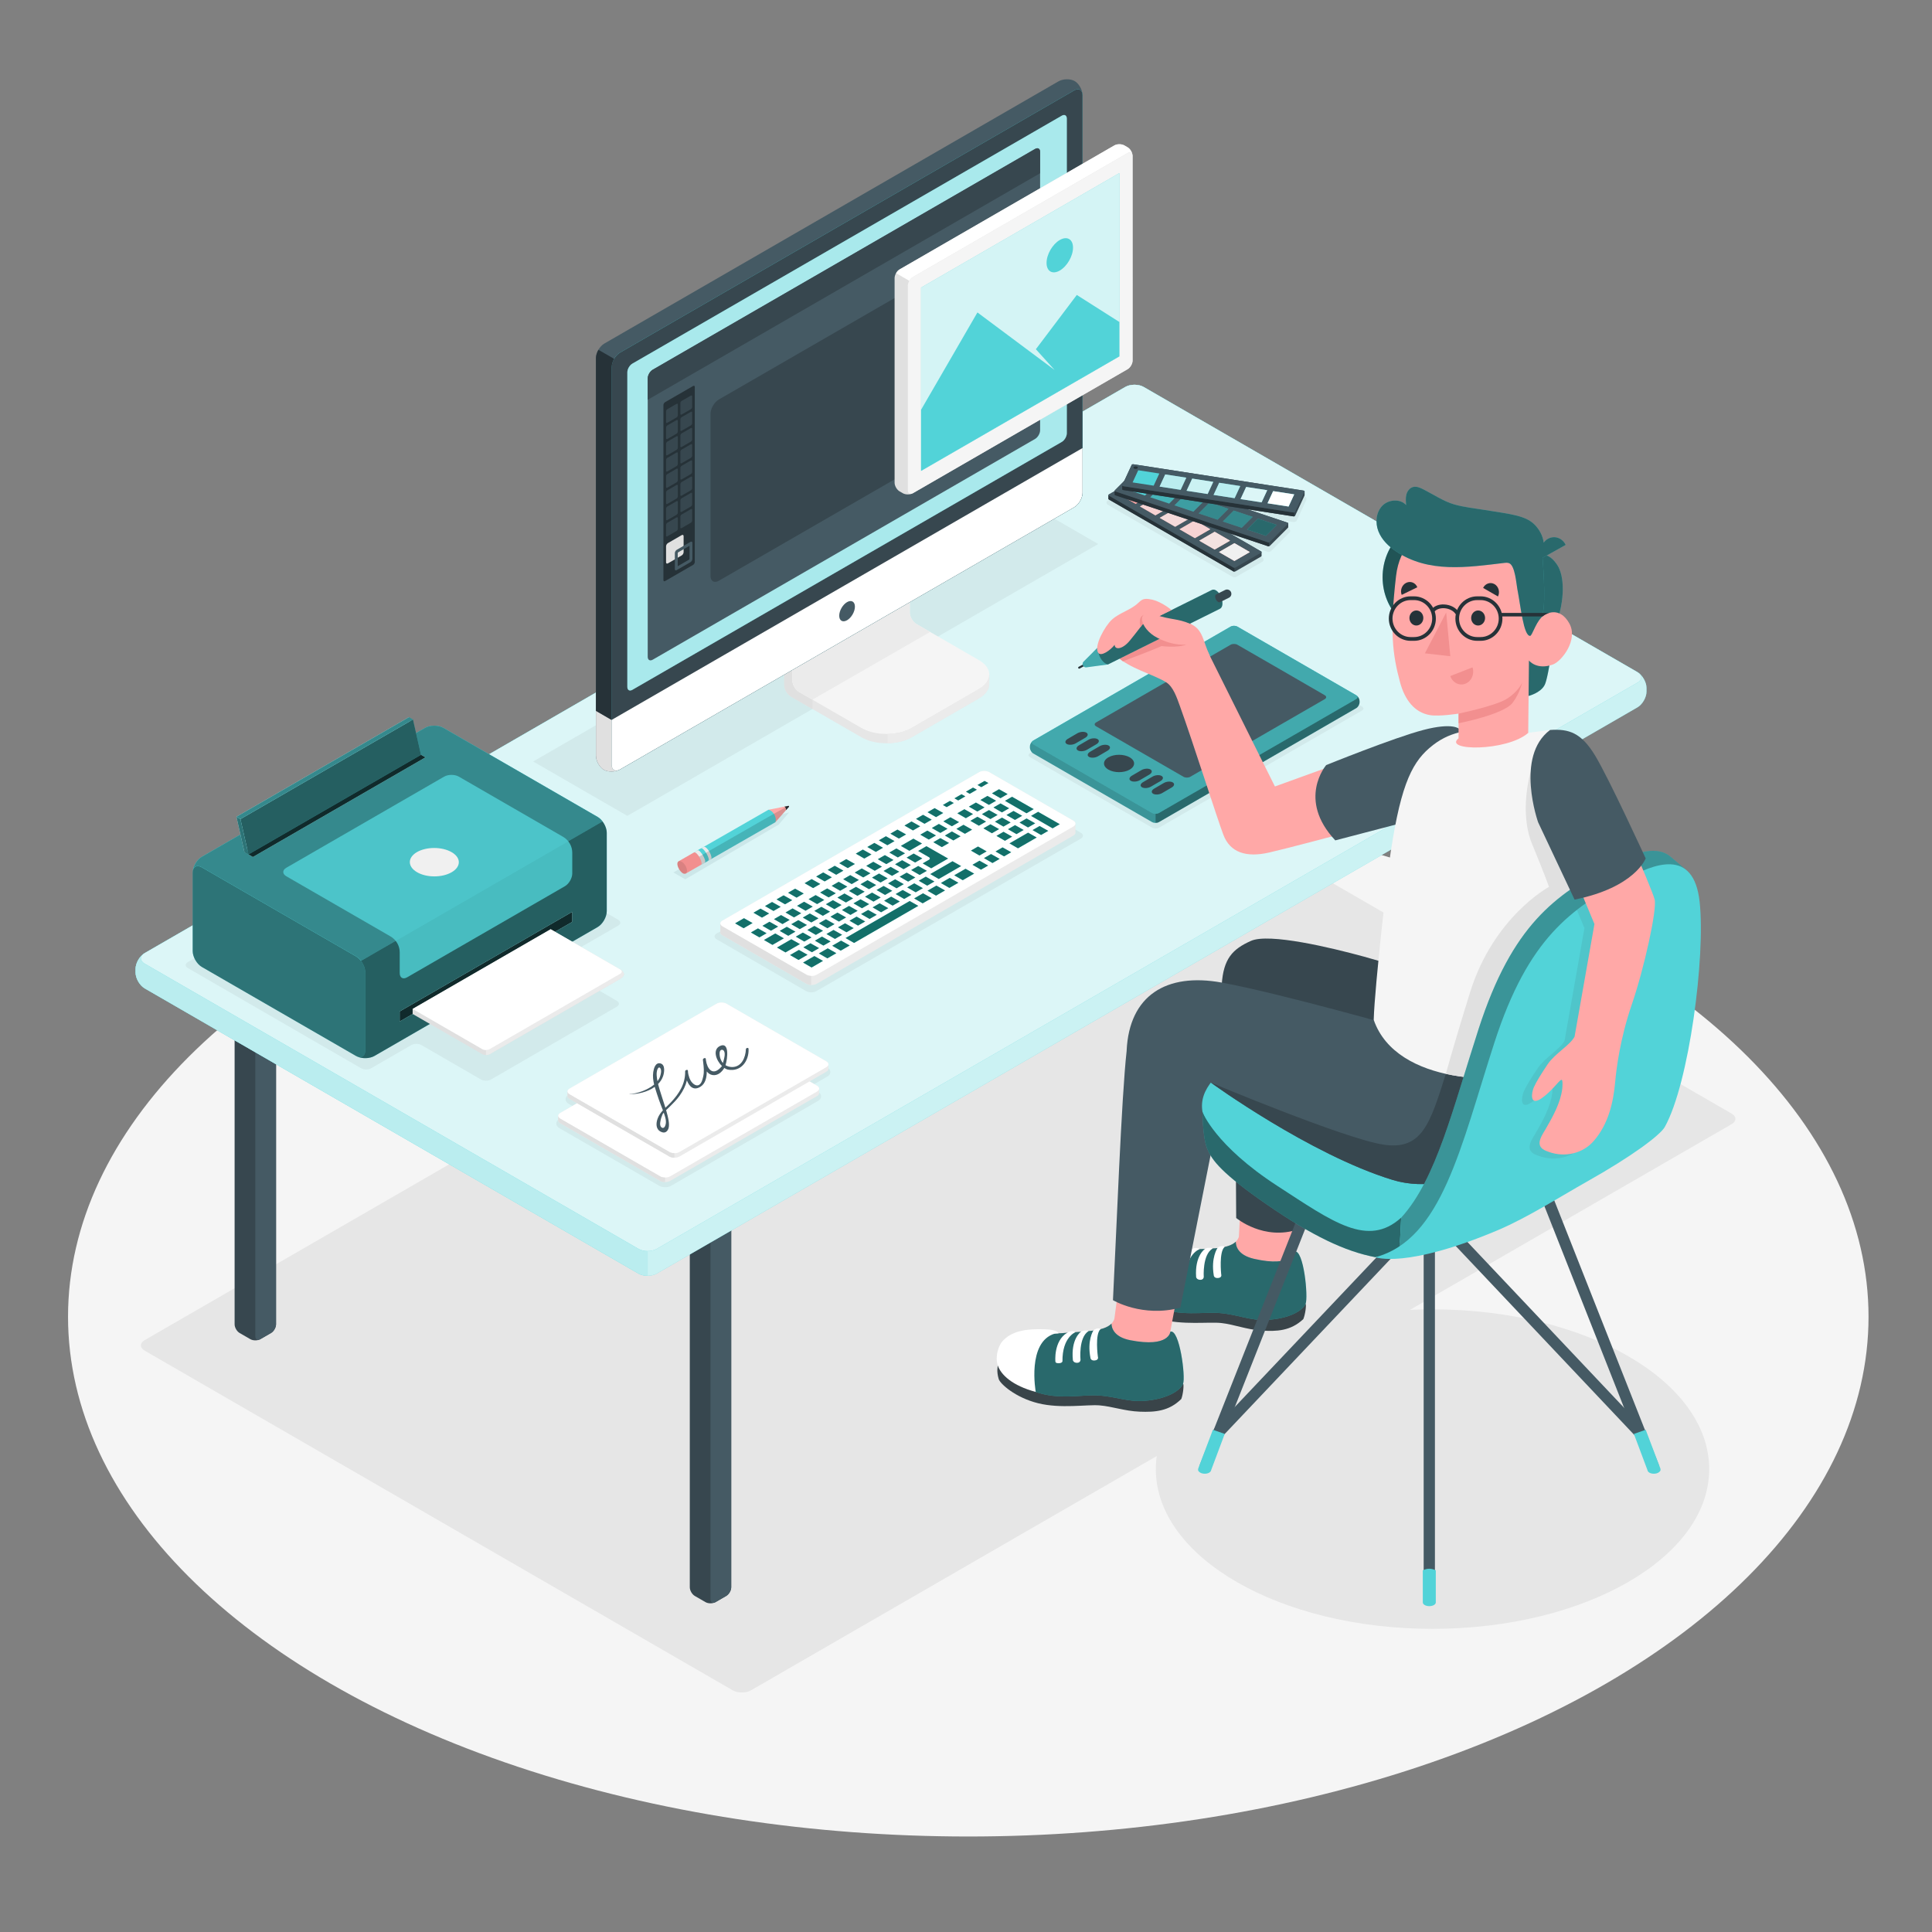 <?xml version="1.0" encoding="utf-8"?>
<!-- Generator: Adobe Illustrator 27.5.0, SVG Export Plug-In . SVG Version: 6.00 Build 0)  -->
<svg version="1.1" xmlns="http://www.w3.org/2000/svg" xmlns:xlink="http://www.w3.org/1999/xlink" x="0px" y="0px"
	 viewBox="0 0 500 500" style="enable-background:new 0 0 500 500;" xml:space="preserve">
<rect x="0" y="0" width="500" height="500" fill="#808080" stroke="none"/>
<g id="Floor">
	<ellipse id="Floor_9_" style="fill:#F5F5F5;" cx="250.591" cy="340.772" rx="232.983" ry="134.513"/>
</g>
<g id="Shadows">
	<path id="Shadow_26_" style="fill:#E6E6E6;" d="M37.451,349.551l152.179,87.901c1.306,0.754,3.423,0.754,4.729,0L448.142,290.93
		c1.306-0.754,1.306-1.977,0-2.73l-152.179-87.901c-1.306-0.754-3.423-0.754-4.729,0L37.451,346.821
		C36.145,347.575,36.145,348.797,37.451,349.551z"/>
	<ellipse id="Shadow_25_" style="fill:#E6E6E6;" cx="370.732" cy="380.201" rx="71.608" ry="41.343"/>
</g>
<g id="Desk">
	<g id="Table">
		<g id="XMLID_2171_">
			<path id="XMLID_1997_" style="fill:#37474F;" d="M178.517,310.591v100.193c0,0.828,0.582,1.836,1.299,2.25l2.763,1.595
				c0.717,0.414,1.881,0.414,2.598,0l2.762-1.595c0.717-0.414,1.299-1.422,1.299-2.25V310.591c0-0.828-0.582-1.164-1.299-0.75
				l-2.763,1.595c-0.717,0.414-1.881,0.414-2.598,0l-2.763-1.595C179.098,309.426,178.517,309.762,178.517,310.591z"/>
			<path id="XMLID_2034_" style="fill:#455A64;" d="M185.178,414.629l2.762-1.595c0.717-0.414,1.299-1.422,1.299-2.25V310.591
				c0-0.828-0.582-1.164-1.299-0.75l-2.763,1.595c-0.717,0.414-1.299,1.422-1.299,2.25l0,100.193
				C183.878,414.707,184.46,415.043,185.178,414.629z"/>
		</g>
		<g id="XMLID_2177_">
			<path id="XMLID_2270_" style="fill:#37474F;" d="M60.717,242.538v100.193c0,0.828,0.582,1.836,1.299,2.25l2.763,1.595
				c0.717,0.414,1.881,0.414,2.598,0l2.762-1.595c0.717-0.414,1.299-1.422,1.299-2.25V242.538c0-0.828-0.582-1.164-1.299-0.75
				l-2.763,1.595c-0.717,0.414-1.881,0.414-2.598,0l-2.763-1.595C61.299,241.374,60.717,241.71,60.717,242.538z"/>
			<path id="XMLID_2178_" style="fill:#455A64;" d="M67.378,346.576l2.762-1.595c0.717-0.414,1.299-1.422,1.299-2.25V242.538
				c0-0.828-0.582-1.164-1.299-0.75l-2.763,1.595c-0.717,0.414-1.299,1.421-1.299,2.25l0,100.193
				C66.078,346.654,66.66,346.99,67.378,346.576z"/>
		</g>
		<g id="XMLID_2278_">
			<path id="XMLID_2282_" style="fill:#37474F;" d="M397.866,183.949v100.193c0,0.828,0.582,1.836,1.299,2.25l2.764,1.595
				c0.717,0.414,1.881,0.414,2.598,0l2.762-1.595c0.717-0.414,1.299-1.422,1.299-2.25V183.949c0-0.828-0.582-1.164-1.299-0.75
				l-2.763,1.595c-0.717,0.414-1.881,0.414-2.598,0l-2.763-1.595C398.447,182.785,397.866,183.12,397.866,183.949z"/>
			<path id="XMLID_2280_" style="fill:#455A64;" d="M404.526,287.987l2.762-1.595c0.717-0.414,1.299-1.422,1.299-2.25V183.949
				c0-0.828-0.582-1.164-1.299-0.75l-2.763,1.595c-0.717,0.414-1.299,1.421-1.299,2.25l0,100.193
				C403.227,288.065,403.809,288.401,404.526,287.987z"/>
		</g>
		<g id="Desk_4_">
			<g id="XMLID_2007_">
				<g id="XMLID_2018_">
					<path id="XMLID_2029_" style="fill:#52D3D8;" d="M35.086,251.696v-0.943c0-1.508,1.059-3.342,2.365-4.096l253.783-146.522
						c1.306-0.754,3.423-0.754,4.729,0l127.796,73.808c1.306,0.754,2.365,2.588,2.365,4.096v0.942c0,1.508-1.059,3.341-2.365,4.096
						L169.975,329.599c-1.306,0.754-3.423,0.754-4.729,0L37.451,255.791C36.145,255.037,35.086,253.204,35.086,251.696z"/>
				</g>
				<g id="XMLID_2169_" style="opacity:0.7;">
					<path id="XMLID_2170_" style="fill:#FFFFFF;" d="M35.086,251.696v-0.943c0-1.508,1.059-3.342,2.365-4.096l253.783-146.522
						c1.306-0.754,3.423-0.754,4.729,0l127.796,73.808c1.306,0.754,2.365,2.588,2.365,4.096v0.942c0,1.508-1.059,3.341-2.365,4.096
						L169.975,329.599c-1.306,0.754-3.423,0.754-4.729,0L37.451,255.791C36.145,255.037,35.086,253.204,35.086,251.696z"/>
				</g>
				<g id="XMLID_2015_">
					<path id="XMLID_2017_" style="fill:#52D3D8;" d="M167.611,323.765v6.407c-0.855,0-1.711-0.2-2.366-0.564l-127.79-73.811
						c-1.311-0.765-2.367-2.585-2.367-4.096v-0.947c0-1.329,0.819-2.931,1.93-3.786c-0.856,0.728-0.71,1.748,0.437,2.421
						l127.79,73.811C165.9,323.583,166.755,323.765,167.611,323.765z"/>
				</g>
				<g id="XMLID_2167_" style="opacity:0.6;">
					<path id="XMLID_2168_" style="fill:#FFFFFF;" d="M167.611,323.765v6.407c-0.855,0-1.711-0.2-2.366-0.564l-127.79-73.811
						c-1.311-0.765-2.367-2.585-2.367-4.096v-0.947c0-1.329,0.819-2.931,1.93-3.786c-0.856,0.728-0.71,1.748,0.437,2.421
						l127.79,73.811C165.9,323.583,166.755,323.765,167.611,323.765z"/>
				</g>
				<g id="XMLID_2013_">
					<path id="XMLID_2014_" style="fill:#52D3D8;" d="M37.451,249.388l127.796,73.808c1.306,0.754,3.423,0.754,4.729,0
						l253.783-146.522c1.306-0.754,1.306-1.977,0-2.73l-127.796-73.808c-1.306-0.754-3.423-0.754-4.729,0L37.451,246.658
						C36.145,247.411,36.145,248.634,37.451,249.388z"/>
				</g>
				<g id="XMLID_2165_" style="opacity:0.8;">
					<path id="XMLID_2166_" style="fill:#FFFFFF;" d="M37.451,249.388l127.796,73.808c1.306,0.754,3.423,0.754,4.729,0
						l253.783-146.522c1.306-0.754,1.306-1.977,0-2.73l-127.796-73.808c-1.306-0.754-3.423-0.754-4.729,0L37.451,246.658
						C36.145,247.411,36.145,248.634,37.451,249.388z"/>
				</g>
			</g>
		</g>
	</g>
	<g id="Keyboard">
		<path id="Shadow_19_" style="opacity:0.05;" d="M185.465,243.091l23.182,13.422c0.717,0.415,1.88,0.416,2.598,0.002l68.486-39.486
			c0.718-0.414,0.718-1.086,0.001-1.501l-23.182-13.422c-0.717-0.415-1.88-0.416-2.598-0.002l-68.486,39.487
			C184.749,242.004,184.748,242.676,185.465,243.091z"/>
		<g id="Keyboard_1_">
			<g id="XMLID_2032_">
				<path id="XMLID_551_" style="fill:#EBEBEB;" d="M278.327,213.148c0-0.271-0.179-0.543-0.538-0.75l-21.779-12.572
					c-0.717-0.414-1.88-0.414-2.597,0.001l-66.453,38.43c-0.358,0.207-0.538,0.479-0.537,0.75c0,0.271,0,2.013,0,2.284
					c0,0.272,0.179,0.543,0.539,0.75l21.767,12.571c0.718,0.413,1.882,0.412,2.6-0.003l66.461-38.369
					c0.357-0.206,0.537-0.476,0.538-0.747C278.328,215.221,278.327,213.419,278.327,213.148z"/>
				<path id="XMLID_1615_" style="fill:#FFFFFF;" d="M208.729,252.269l-21.767-12.513c-0.718-0.413-0.719-1.084-0.002-1.498
					l66.453-38.43c0.717-0.415,1.88-0.415,2.598-0.001l21.779,12.572c0.717,0.414,0.717,1.086,0,1.5l-66.461,38.369
					C210.611,252.681,209.447,252.682,208.729,252.269z"/>
				<path id="XMLID_627_" style="fill:#E0E0E0;" d="M209.944,252.578v2.335c-0.44-0.01-0.88-0.11-1.22-0.3l-21.76-12.57
					c-0.36-0.21-0.54-0.48-0.54-0.75v-2.29c0,0.27,0.18,0.54,0.54,0.75l21.76,12.52
					C209.064,252.463,209.505,252.568,209.944,252.578z"/>
			</g>
			<path id="XMLID_2465_" style="fill:#27DED3;" d="M210.038,250.368c-0.023,0-0.042-0.006-0.047-0.009l-2.155-1.244l2.924-1.688
				l2.228,1.252l-2.921,1.687L210.038,250.368z M206.665,248.42c-0.024,0-0.043-0.006-0.048-0.009l-2.155-1.244l2.296-1.326
				l2.229,1.253l-2.294,1.324L206.665,248.42z M214.124,248.009c-0.025,0-0.042-0.006-0.047-0.009l-2.156-1.245l2.296-1.325
				l2.229,1.253l-2.293,1.323L214.124,248.009z M203.291,246.471c-0.025,0-0.044-0.006-0.05-0.009l-2.154-1.244l3.71-2.142
				l2.229,1.252l-3.708,2.141L203.291,246.471z M210.122,246.423c-0.024,0-0.043-0.006-0.048-0.009l-2.156-1.244l1.824-1.054
				l2.229,1.253l-1.822,1.052L210.122,246.423z M217.581,246.013c-0.024,0-0.043-0.006-0.048-0.009l-2.155-1.244l2.296-1.326
				l2.227,1.253l-2.293,1.323L217.581,246.013z M213.108,244.701c-0.025,0-0.045-0.007-0.051-0.01l-2.154-1.244l1.825-1.053
				l2.228,1.252l-1.821,1.052L213.108,244.701z M199.917,244.523c-0.025,0-0.044-0.006-0.05-0.009l-2.154-1.244l2.925-1.688
				l2.229,1.253l-2.922,1.687L199.917,244.523z M221.038,244.017c-0.024,0-0.043-0.006-0.048-0.009l-2.155-1.244l16.594-9.581
				l2.229,1.254l-16.592,9.578L221.038,244.017z M208.162,243.659c-0.025,0-0.044-0.006-0.05-0.009l-2.154-1.244l1.824-1.053
				l2.229,1.252l-1.821,1.052L208.162,243.659z M216.093,242.976c-0.025,0-0.044-0.006-0.05-0.009l-2.154-1.244l1.825-1.053
				l2.227,1.252l-1.821,1.052L216.093,242.976z M196.543,242.575c-0.025,0-0.044-0.006-0.05-0.009l-2.155-1.244l1.825-1.053
				l2.229,1.252l-1.822,1.052L196.543,242.575z M204.002,242.165c-0.024,0-0.043-0.006-0.048-0.009l-2.156-1.244l1.825-1.054
				l2.229,1.253l-1.822,1.052L204.002,242.165z M211.147,241.935c-0.025,0-0.044-0.006-0.05-0.009l-2.154-1.244l1.824-1.053
				l2.23,1.253l-1.822,1.051L211.147,241.935z M219.078,241.253c-0.025,0-0.044-0.006-0.05-0.009L216.874,240l1.825-1.053
				l2.229,1.253l-1.822,1.051L219.078,241.253z M199.528,240.851c-0.025,0-0.044-0.006-0.05-0.009l-2.154-1.244l1.824-1.053
				l2.229,1.252l-1.821,1.052L199.528,240.851z M206.987,240.441c-0.024,0-0.043-0.006-0.048-0.009l-2.155-1.244l1.824-1.054
				l2.229,1.253l-1.822,1.052L206.987,240.441z M214.134,240.212c-0.024,0-0.043-0.007-0.049-0.01l-2.156-1.244l1.824-1.053
				l2.229,1.253l-1.822,1.051L214.134,240.212z M192.448,240.211c-0.025,0-0.044-0.006-0.049-0.009l-2.156-1.244l2.297-1.325
				l2.229,1.253l-2.294,1.323L192.448,240.211z M222.063,239.529c-0.025,0-0.044-0.006-0.05-0.009l-2.154-1.244l1.825-1.053
				l2.227,1.252l-1.821,1.052L222.063,239.529z M202.514,239.128c-0.025,0-0.044-0.006-0.05-0.009l-2.154-1.244l1.824-1.053
				l2.229,1.252l-1.821,1.052L202.514,239.128z M209.973,238.717c-0.025,0-0.044-0.006-0.049-0.009l-2.156-1.244l1.825-1.054
				l2.229,1.253L210,238.715L209.973,238.717z M217.118,238.488c-0.024,0-0.043-0.006-0.048-0.009l-2.156-1.244l1.825-1.053
				l2.229,1.253l-1.822,1.051L217.118,238.488z M225.049,237.805c-0.025,0-0.044-0.006-0.05-0.009l-2.154-1.244l1.825-1.053
				l2.227,1.252l-1.821,1.052L225.049,237.805z M197.203,237.465c-0.025,0-0.043-0.006-0.048-0.009l-2.156-1.245l1.825-1.053
				l2.229,1.253l-1.822,1.052L197.203,237.465z M205.5,237.405c-0.025,0-0.045-0.007-0.051-0.01l-2.154-1.244l1.824-1.053
				l2.229,1.253l-1.822,1.051L205.5,237.405z M212.959,236.994c-0.025,0-0.044-0.006-0.049-0.009l-2.156-1.244l1.825-1.054
				l2.229,1.253l-1.822,1.052L212.959,236.994z M220.104,236.765c-0.025,0-0.045-0.007-0.051-0.01l-2.154-1.244l1.825-1.053
				l2.229,1.253l-1.822,1.051L220.104,236.765z M228.035,236.083c-0.024,0-0.043-0.007-0.049-0.01l-2.156-1.244l1.825-1.053
				l2.229,1.253l-1.822,1.051L228.035,236.083z M200.189,235.742c-0.026,0-0.045-0.006-0.051-0.009l-2.153-1.244l1.824-1.054
				l2.229,1.253l-1.822,1.052L200.189,235.742z M208.483,235.681c-0.024,0-0.042-0.006-0.047-0.009l-2.156-1.245l1.825-1.053
				l2.229,1.253l-1.822,1.051L208.483,235.681z M215.944,235.27c-0.025,0-0.044-0.006-0.049-0.009l-2.155-1.244l1.824-1.054
				l2.229,1.253l-1.821,1.052L215.944,235.27z M223.089,235.042c-0.024,0-0.043-0.006-0.048-0.009l-2.156-1.245l1.825-1.053
				l2.229,1.253l-1.822,1.051L223.089,235.042z M231.019,234.358c-0.024,0-0.043-0.006-0.048-0.009l-2.156-1.244l1.825-1.053
				l2.227,1.252l-1.821,1.052L231.019,234.358z M203.174,234.018c-0.025,0-0.044-0.006-0.05-0.009l-2.153-1.244l1.824-1.054
				l2.229,1.253l-1.822,1.052L203.174,234.018z M211.47,233.957c-0.025,0-0.044-0.006-0.05-0.009l-2.154-1.244l1.825-1.053
				l2.229,1.253l-1.822,1.051L211.47,233.957z M238.794,233.766c-0.025,0-0.044-0.006-0.049-0.009l-2.156-1.244l2.296-1.325
				l2.23,1.253l-2.293,1.323L238.794,233.766z M218.93,233.546c-0.025,0-0.044-0.006-0.049-0.009l-2.156-1.244l1.825-1.054
				l2.229,1.253l-1.822,1.052L218.93,233.546z M226.073,233.318c-0.024,0-0.042-0.006-0.047-0.009l-2.156-1.245l1.825-1.053
				l2.229,1.253l-1.822,1.051L226.073,233.318z M234.005,232.634c-0.025,0-0.044-0.006-0.05-0.009l-2.154-1.244l1.825-1.053
				l2.229,1.253l-1.822,1.051L234.005,232.634z M206.159,232.295c-0.024,0-0.043-0.006-0.048-0.009l-2.155-1.244l1.824-1.054
				l2.229,1.253l-1.822,1.052L206.159,232.295z M214.456,232.234c-0.025,0-0.045-0.007-0.051-0.01l-2.154-1.244l1.825-1.053
				l2.229,1.253l-1.822,1.051L214.456,232.234z M221.915,231.823c-0.025,0-0.044-0.006-0.049-0.009l-2.156-1.244l1.825-1.054
				l2.229,1.253l-1.822,1.052L221.915,231.823z M242.251,231.771c-0.025,0-0.045-0.007-0.051-0.01l-2.154-1.244l2.296-1.325
				l2.23,1.252l-2.294,1.324L242.251,231.771z M229.06,231.594c-0.025,0-0.045-0.007-0.051-0.01l-2.154-1.244l1.825-1.053
				l2.229,1.253l-1.822,1.051L229.06,231.594z M236.991,230.912c-0.025,0-0.045-0.007-0.051-0.01l-2.154-1.244l1.825-1.053
				l2.227,1.252l-1.821,1.052L236.991,230.912z M217.44,230.51c-0.025,0-0.043-0.006-0.048-0.009l-2.156-1.245l1.824-1.053
				l2.23,1.253l-1.822,1.051L217.44,230.51z M224.899,230.099c-0.024,0-0.043-0.006-0.048-0.009l-2.156-1.244l1.825-1.053
				l2.228,1.252l-1.821,1.052L224.899,230.099z M232.045,229.871c-0.025,0-0.043-0.006-0.048-0.009l-2.156-1.245l1.825-1.053
				l2.229,1.253l-1.822,1.051L232.045,229.871z M210.443,229.821c-0.024,0-0.043-0.006-0.048-0.009l-2.156-1.244l1.825-1.054
				l2.229,1.253l-1.822,1.052L210.443,229.821z M245.707,229.775c-0.025,0-0.044-0.006-0.05-0.009l-2.154-1.244l2.296-1.326
				l2.229,1.253l-2.293,1.324L245.707,229.775z M239.974,229.188c-0.024,0-0.042-0.006-0.047-0.009l-2.156-1.245l1.825-1.053
				l2.229,1.253l-1.822,1.051L239.974,229.188z M220.426,228.787c-0.027,0-0.047-0.008-0.051-0.01l-2.152-1.243l1.823-1.054
				l2.23,1.253l-1.822,1.051L220.426,228.787z M227.885,228.376c-0.024,0-0.043-0.006-0.048-0.009l-2.156-1.244l1.825-1.054
				l2.229,1.253l-1.822,1.052L227.885,228.376z M235.03,228.147c-0.024,0-0.043-0.006-0.048-0.009l-2.156-1.245l1.825-1.053
				l2.229,1.253l-1.822,1.051L235.03,228.147z M213.428,228.097c-0.024,0-0.043-0.006-0.048-0.009l-2.155-1.244l1.824-1.054
				l2.229,1.253l-1.822,1.052L213.428,228.097z M249.164,227.779c-0.025,0-0.044-0.006-0.049-0.009l-2.156-1.244l2.925-1.689
				l2.229,1.253l-2.921,1.686L249.164,227.779z M242.962,227.464c-0.024,0-0.043-0.007-0.049-0.01l-2.156-1.244l5.753-3.321
				l2.229,1.253l-5.75,3.319L242.962,227.464z M223.41,227.063c-0.024,0-0.043-0.006-0.049-0.009l-2.154-1.245l1.825-1.053
				l2.229,1.253l-1.822,1.051L223.41,227.063z M230.871,226.652c-0.025,0-0.044-0.006-0.049-0.009l-2.155-1.244l1.824-1.054
				l2.229,1.253l-1.822,1.052L230.871,226.652z M238.014,226.423c-0.023,0-0.042-0.006-0.047-0.009l-2.156-1.245l1.825-1.053
				l2.229,1.253l-1.822,1.051L238.014,226.423z M216.415,226.374c-0.025,0-0.044-0.006-0.049-0.009l-2.156-1.244l1.825-1.054
				l2.229,1.253l-1.822,1.052L216.415,226.374z M226.395,225.339c-0.024,0-0.043-0.006-0.049-0.009l-2.154-1.245l1.825-1.053
				l2.229,1.253l-1.822,1.051L226.395,225.339z M253.877,225.058c-0.023,0-0.041-0.006-0.046-0.009l-2.158-1.245l1.825-1.053
				l2.229,1.253l-1.822,1.051L253.877,225.058z M233.856,224.928c-0.025,0-0.044-0.006-0.049-0.009l-2.156-1.244l1.825-1.053
				l2.228,1.252l-1.821,1.052L233.856,224.928z M241.001,224.7c-0.023,0-0.041-0.006-0.046-0.009l-2.157-1.245l1.667-0.962
				c0.116-0.067,0.186-0.181,0.186-0.304c0-0.129-0.071-0.245-0.198-0.318l-2.831-1.634l2.14-1.234l5.604,3.199l-4.337,2.504
				L241.001,224.7z M219.399,224.65c-0.024,0-0.043-0.006-0.048-0.009l-2.156-1.244l1.825-1.054l2.229,1.253l-1.822,1.052
				L219.399,224.65z M229.382,223.616c-0.024,0-0.043-0.006-0.048-0.009l-2.155-1.244l1.824-1.054l2.228,1.253l-1.822,1.051
				L229.382,223.616z M256.863,223.334c-0.025,0-0.044-0.006-0.049-0.009l-2.156-1.244l1.825-1.053l2.229,1.253l-1.822,1.051
				L256.863,223.334z M236.842,223.205c-0.025,0-0.044-0.006-0.049-0.009l-2.156-1.244l1.825-1.053l2.229,1.253l-1.821,1.051
				L236.842,223.205z M223.684,222.176c-0.025,0-0.044-0.006-0.049-0.009l-2.155-1.244l1.824-1.054l2.229,1.253l-1.822,1.052
				L223.684,222.176z M232.366,221.892c-0.024,0-0.043-0.006-0.049-0.009l-2.153-1.244l1.824-1.054l2.229,1.253l-1.822,1.051
				L232.366,221.892z M259.849,221.611c-0.025,0-0.045-0.006-0.051-0.01l-2.154-1.244l1.825-1.053l2.229,1.253l-1.822,1.051
				L259.849,221.611z M253.488,221.386c-0.025,0-0.044-0.006-0.05-0.009l-2.154-1.245l1.825-1.053l2.229,1.253l-1.822,1.052
				L253.488,221.386z M226.67,220.453c-0.025,0-0.044-0.006-0.049-0.009l-2.156-1.244l1.825-1.053l2.229,1.252l-1.821,1.052
				L226.67,220.453z M235.351,220.169c-0.024,0-0.043-0.006-0.049-0.009l-2.153-1.244l3.238-1.87l2.229,1.253l-3.236,1.867
				L235.351,220.169z M263.462,219.524c-0.024,0-0.043-0.006-0.048-0.009l-2.156-1.244l4.811-2.777l2.228,1.253l-4.808,2.775
				L263.462,219.524z M243.755,219.214c-0.025,0-0.044-0.006-0.05-0.009l-2.154-1.244l1.825-1.054l2.229,1.252l-1.822,1.053
				L243.755,219.214z M229.655,218.729c-0.025,0-0.044-0.006-0.049-0.009l-2.156-1.244l1.825-1.053l2.228,1.252l-1.821,1.052
				L229.655,218.729z M260.088,217.576c-0.025,0-0.044-0.006-0.05-0.009l-2.154-1.244l1.825-1.054l2.228,1.252l-1.822,1.053
				L260.088,217.576z M246.74,217.49c-0.025,0-0.044-0.006-0.05-0.009l-2.153-1.244l1.823-1.054l2.23,1.253l-1.822,1.052
				L246.74,217.49z M240.381,217.265c-0.024,0-0.044-0.006-0.049-0.009l-2.156-1.244l1.825-1.054l2.229,1.253l-1.821,1.052
				L240.381,217.265z M232.641,217.005c-0.025,0-0.044-0.006-0.049-0.009l-2.156-1.244l1.825-1.053l2.229,1.252l-1.821,1.052
				L232.641,217.005z M269.432,216.077c-0.025,0-0.044-0.006-0.05-0.009l-2.153-1.244l1.824-1.054l2.229,1.253l-1.822,1.052
				L269.432,216.077z M263.073,215.852c-0.025,0-0.044-0.006-0.05-0.009l-2.154-1.244l1.824-1.054l2.228,1.253l-1.821,1.052
				L263.073,215.852z M249.725,215.766c-0.025,0-0.044-0.006-0.05-0.009l-2.154-1.244l1.825-1.054l2.229,1.253l-1.822,1.052
				L249.725,215.766z M256.714,215.628c-0.025,0-0.044-0.006-0.049-0.009l-2.156-1.244l1.825-1.053l2.228,1.252l-1.821,1.052
				L256.714,215.628z M243.366,215.542c-0.025,0-0.044-0.006-0.05-0.009l-2.154-1.244l1.824-1.054l2.229,1.253l-1.821,1.052
				L243.366,215.542z M236.286,214.901c-0.025,0-0.044-0.006-0.049-0.009l-2.156-1.244l1.825-1.054l2.229,1.253l-1.821,1.052
				L236.286,214.901z M272.418,214.353c-0.025,0-0.044-0.006-0.05-0.009l-5.528-3.192l1.824-1.054l5.604,3.2l-1.823,1.053
				L272.418,214.353z M266.058,214.128c-0.025,0-0.044-0.006-0.05-0.009l-2.154-1.244l1.824-1.054l2.229,1.253l-1.822,1.052
				L266.058,214.128z M259.699,213.904c-0.025,0-0.044-0.006-0.049-0.009l-2.156-1.244l1.825-1.053l2.228,1.252l-1.821,1.052
				L259.699,213.904z M246.351,213.818c-0.025,0-0.044-0.006-0.05-0.009l-2.154-1.244l1.824-1.054l2.229,1.253l-1.821,1.052
				L246.351,213.818z M253.34,213.68c-0.024,0-0.042-0.006-0.047-0.009l-2.158-1.245l1.825-1.053l2.229,1.253l-1.821,1.051
				L253.34,213.68z M239.271,213.177c-0.025,0-0.044-0.006-0.049-0.009l-2.156-1.244l1.825-1.054l2.229,1.253l-1.821,1.052
				L239.271,213.177z M262.684,212.18c-0.025,0-0.044-0.006-0.049-0.009l-2.156-1.244l1.825-1.053l2.229,1.252l-1.822,1.052
				L262.684,212.18z M256.325,211.957c-0.024,0-0.042-0.006-0.047-0.009l-2.158-1.245l1.825-1.053l2.229,1.253l-1.821,1.051
				L256.325,211.957z M249.965,211.732c-0.024,0-0.043-0.006-0.048-0.009l-2.155-1.244l1.824-1.054l2.229,1.253l-1.822,1.051
				L249.965,211.732z M242.257,211.454c-0.025,0-0.044-0.006-0.049-0.009l-2.156-1.244l1.825-1.054l2.229,1.253l-1.822,1.052
				L242.257,211.454z M265.67,210.457c-0.025,0-0.044-0.006-0.05-0.009l-5.529-3.192l1.825-1.053l5.604,3.199l-1.823,1.053
				L265.67,210.457z M259.309,210.233c-0.023,0-0.041-0.006-0.046-0.009l-2.158-1.245l1.825-1.053l2.228,1.253l-1.822,1.051
				L259.309,210.233z M252.95,210.008c-0.023,0-0.041-0.006-0.046-0.009l-2.157-1.244l1.824-1.054l2.229,1.253l-1.822,1.051
				L252.95,210.008z M245.004,208.867c-0.025,0-0.044-0.006-0.049-0.009l-0.936-0.528l1.824-1.054l1.001,0.541l-1.814,1.048
				L245.004,208.867z M255.935,208.285c-0.024,0-0.043-0.006-0.048-0.009l-2.155-1.244l1.824-1.054l2.229,1.253l-1.822,1.051
				L255.935,208.285z M247.989,207.143c-0.025,0-0.044-0.006-0.05-0.009l-0.935-0.528l1.824-1.054l1.001,0.541l-1.813,1.048
				L247.989,207.143z M258.921,206.561c-0.024,0-0.043-0.006-0.048-0.009l-2.155-1.244l1.824-1.054l2.228,1.253l-1.821,1.051
				L258.921,206.561z M250.974,205.42c-0.025,0-0.044-0.006-0.05-0.009l-0.935-0.528l1.824-1.054l1.001,0.541l-1.814,1.048
				L250.974,205.42z M253.961,203.697c-0.025,0-0.045-0.007-0.051-0.01l-0.936-0.528l1.825-1.054l1.002,0.541l-1.814,1.048
				L253.961,203.697z"/>
			<path id="XMLID_545_" style="opacity:0.5;" d="M210.038,250.368c-0.023,0-0.042-0.006-0.047-0.009l-2.155-1.244l2.924-1.688
				l2.228,1.252l-2.921,1.687L210.038,250.368z M206.665,248.42c-0.024,0-0.043-0.006-0.048-0.009l-2.155-1.244l2.296-1.326
				l2.229,1.253l-2.294,1.324L206.665,248.42z M214.124,248.009c-0.025,0-0.042-0.006-0.047-0.009l-2.156-1.245l2.296-1.325
				l2.229,1.253l-2.293,1.323L214.124,248.009z M203.291,246.471c-0.025,0-0.044-0.006-0.05-0.009l-2.154-1.244l3.71-2.142
				l2.229,1.252l-3.708,2.141L203.291,246.471z M210.122,246.423c-0.024,0-0.043-0.006-0.048-0.009l-2.156-1.244l1.824-1.054
				l2.229,1.253l-1.822,1.052L210.122,246.423z M217.581,246.013c-0.024,0-0.043-0.006-0.048-0.009l-2.155-1.244l2.296-1.326
				l2.227,1.253l-2.293,1.323L217.581,246.013z M213.108,244.701c-0.025,0-0.045-0.007-0.051-0.01l-2.154-1.244l1.825-1.053
				l2.228,1.252l-1.821,1.052L213.108,244.701z M199.917,244.523c-0.025,0-0.044-0.006-0.05-0.009l-2.154-1.244l2.925-1.688
				l2.229,1.253l-2.922,1.687L199.917,244.523z M221.038,244.017c-0.024,0-0.043-0.006-0.048-0.009l-2.155-1.244l16.594-9.581
				l2.229,1.254l-16.592,9.578L221.038,244.017z M208.162,243.659c-0.025,0-0.044-0.006-0.05-0.009l-2.154-1.244l1.824-1.053
				l2.229,1.252l-1.821,1.052L208.162,243.659z M216.093,242.976c-0.025,0-0.044-0.006-0.05-0.009l-2.154-1.244l1.825-1.053
				l2.227,1.252l-1.821,1.052L216.093,242.976z M196.543,242.575c-0.025,0-0.044-0.006-0.05-0.009l-2.155-1.244l1.825-1.053
				l2.229,1.252l-1.822,1.052L196.543,242.575z M204.002,242.165c-0.024,0-0.043-0.006-0.048-0.009l-2.156-1.244l1.825-1.054
				l2.229,1.253l-1.822,1.052L204.002,242.165z M211.147,241.935c-0.025,0-0.044-0.006-0.05-0.009l-2.154-1.244l1.824-1.053
				l2.23,1.253l-1.822,1.051L211.147,241.935z M219.078,241.253c-0.025,0-0.044-0.006-0.05-0.009L216.874,240l1.825-1.053
				l2.229,1.253l-1.822,1.051L219.078,241.253z M199.528,240.851c-0.025,0-0.044-0.006-0.05-0.009l-2.154-1.244l1.824-1.053
				l2.229,1.252l-1.821,1.052L199.528,240.851z M206.987,240.441c-0.024,0-0.043-0.006-0.048-0.009l-2.155-1.244l1.824-1.054
				l2.229,1.253l-1.822,1.052L206.987,240.441z M214.134,240.212c-0.024,0-0.043-0.007-0.049-0.01l-2.156-1.244l1.824-1.053
				l2.229,1.253l-1.822,1.051L214.134,240.212z M192.448,240.211c-0.025,0-0.044-0.006-0.049-0.009l-2.156-1.244l2.297-1.325
				l2.229,1.253l-2.294,1.323L192.448,240.211z M222.063,239.529c-0.025,0-0.044-0.006-0.05-0.009l-2.154-1.244l1.825-1.053
				l2.227,1.252l-1.821,1.052L222.063,239.529z M202.514,239.128c-0.025,0-0.044-0.006-0.05-0.009l-2.154-1.244l1.824-1.053
				l2.229,1.252l-1.821,1.052L202.514,239.128z M209.973,238.717c-0.025,0-0.044-0.006-0.049-0.009l-2.156-1.244l1.825-1.054
				l2.229,1.253L210,238.715L209.973,238.717z M217.118,238.488c-0.024,0-0.043-0.006-0.048-0.009l-2.156-1.244l1.825-1.053
				l2.229,1.253l-1.822,1.051L217.118,238.488z M225.049,237.805c-0.025,0-0.044-0.006-0.05-0.009l-2.154-1.244l1.825-1.053
				l2.227,1.252l-1.821,1.052L225.049,237.805z M197.203,237.465c-0.025,0-0.043-0.006-0.048-0.009l-2.156-1.245l1.825-1.053
				l2.229,1.253l-1.822,1.052L197.203,237.465z M205.5,237.405c-0.025,0-0.045-0.007-0.051-0.01l-2.154-1.244l1.824-1.053
				l2.229,1.253l-1.822,1.051L205.5,237.405z M212.959,236.994c-0.025,0-0.044-0.006-0.049-0.009l-2.156-1.244l1.825-1.054
				l2.229,1.253l-1.822,1.052L212.959,236.994z M220.104,236.765c-0.025,0-0.045-0.007-0.051-0.01l-2.154-1.244l1.825-1.053
				l2.229,1.253l-1.822,1.051L220.104,236.765z M228.035,236.083c-0.024,0-0.043-0.007-0.049-0.01l-2.156-1.244l1.825-1.053
				l2.229,1.253l-1.822,1.051L228.035,236.083z M200.189,235.742c-0.026,0-0.045-0.006-0.051-0.009l-2.153-1.244l1.824-1.054
				l2.229,1.253l-1.822,1.052L200.189,235.742z M208.483,235.681c-0.024,0-0.042-0.006-0.047-0.009l-2.156-1.245l1.825-1.053
				l2.229,1.253l-1.822,1.051L208.483,235.681z M215.944,235.27c-0.025,0-0.044-0.006-0.049-0.009l-2.155-1.244l1.824-1.054
				l2.229,1.253l-1.821,1.052L215.944,235.27z M223.089,235.042c-0.024,0-0.043-0.006-0.048-0.009l-2.156-1.245l1.825-1.053
				l2.229,1.253l-1.822,1.051L223.089,235.042z M231.019,234.358c-0.024,0-0.043-0.006-0.048-0.009l-2.156-1.244l1.825-1.053
				l2.227,1.252l-1.821,1.052L231.019,234.358z M203.174,234.018c-0.025,0-0.044-0.006-0.05-0.009l-2.153-1.244l1.824-1.054
				l2.229,1.253l-1.822,1.052L203.174,234.018z M211.47,233.957c-0.025,0-0.044-0.006-0.05-0.009l-2.154-1.244l1.825-1.053
				l2.229,1.253l-1.822,1.051L211.47,233.957z M238.794,233.766c-0.025,0-0.044-0.006-0.049-0.009l-2.156-1.244l2.296-1.325
				l2.23,1.253l-2.293,1.323L238.794,233.766z M218.93,233.546c-0.025,0-0.044-0.006-0.049-0.009l-2.156-1.244l1.825-1.054
				l2.229,1.253l-1.822,1.052L218.93,233.546z M226.073,233.318c-0.024,0-0.042-0.006-0.047-0.009l-2.156-1.245l1.825-1.053
				l2.229,1.253l-1.822,1.051L226.073,233.318z M234.005,232.634c-0.025,0-0.044-0.006-0.05-0.009l-2.154-1.244l1.825-1.053
				l2.229,1.253l-1.822,1.051L234.005,232.634z M206.159,232.295c-0.024,0-0.043-0.006-0.048-0.009l-2.155-1.244l1.824-1.054
				l2.229,1.253l-1.822,1.052L206.159,232.295z M214.456,232.234c-0.025,0-0.045-0.007-0.051-0.01l-2.154-1.244l1.825-1.053
				l2.229,1.253l-1.822,1.051L214.456,232.234z M221.915,231.823c-0.025,0-0.044-0.006-0.049-0.009l-2.156-1.244l1.825-1.054
				l2.229,1.253l-1.822,1.052L221.915,231.823z M242.251,231.771c-0.025,0-0.045-0.007-0.051-0.01l-2.154-1.244l2.296-1.325
				l2.23,1.252l-2.294,1.324L242.251,231.771z M229.06,231.594c-0.025,0-0.045-0.007-0.051-0.01l-2.154-1.244l1.825-1.053
				l2.229,1.253l-1.822,1.051L229.06,231.594z M236.991,230.912c-0.025,0-0.045-0.007-0.051-0.01l-2.154-1.244l1.825-1.053
				l2.227,1.252l-1.821,1.052L236.991,230.912z M217.44,230.51c-0.025,0-0.043-0.006-0.048-0.009l-2.156-1.245l1.824-1.053
				l2.23,1.253l-1.822,1.051L217.44,230.51z M224.899,230.099c-0.024,0-0.043-0.006-0.048-0.009l-2.156-1.244l1.825-1.053
				l2.228,1.252l-1.821,1.052L224.899,230.099z M232.045,229.871c-0.025,0-0.043-0.006-0.048-0.009l-2.156-1.245l1.825-1.053
				l2.229,1.253l-1.822,1.051L232.045,229.871z M210.443,229.821c-0.024,0-0.043-0.006-0.048-0.009l-2.156-1.244l1.825-1.054
				l2.229,1.253l-1.822,1.052L210.443,229.821z M245.707,229.775c-0.025,0-0.044-0.006-0.05-0.009l-2.154-1.244l2.296-1.326
				l2.229,1.253l-2.293,1.324L245.707,229.775z M239.974,229.188c-0.024,0-0.042-0.006-0.047-0.009l-2.156-1.245l1.825-1.053
				l2.229,1.253l-1.822,1.051L239.974,229.188z M220.426,228.787c-0.027,0-0.047-0.008-0.051-0.01l-2.152-1.243l1.823-1.054
				l2.23,1.253l-1.822,1.051L220.426,228.787z M227.885,228.376c-0.024,0-0.043-0.006-0.048-0.009l-2.156-1.244l1.825-1.054
				l2.229,1.253l-1.822,1.052L227.885,228.376z M235.03,228.147c-0.024,0-0.043-0.006-0.048-0.009l-2.156-1.245l1.825-1.053
				l2.229,1.253l-1.822,1.051L235.03,228.147z M213.428,228.097c-0.024,0-0.043-0.006-0.048-0.009l-2.155-1.244l1.824-1.054
				l2.229,1.253l-1.822,1.052L213.428,228.097z M249.164,227.779c-0.025,0-0.044-0.006-0.049-0.009l-2.156-1.244l2.925-1.689
				l2.229,1.253l-2.921,1.686L249.164,227.779z M242.962,227.464c-0.024,0-0.043-0.007-0.049-0.01l-2.156-1.244l5.753-3.321
				l2.229,1.253l-5.75,3.319L242.962,227.464z M223.41,227.063c-0.024,0-0.043-0.006-0.049-0.009l-2.154-1.245l1.825-1.053
				l2.229,1.253l-1.822,1.051L223.41,227.063z M230.871,226.652c-0.025,0-0.044-0.006-0.049-0.009l-2.155-1.244l1.824-1.054
				l2.229,1.253l-1.822,1.052L230.871,226.652z M238.014,226.423c-0.023,0-0.042-0.006-0.047-0.009l-2.156-1.245l1.825-1.053
				l2.229,1.253l-1.822,1.051L238.014,226.423z M216.415,226.374c-0.025,0-0.044-0.006-0.049-0.009l-2.156-1.244l1.825-1.054
				l2.229,1.253l-1.822,1.052L216.415,226.374z M226.395,225.339c-0.024,0-0.043-0.006-0.049-0.009l-2.154-1.245l1.825-1.053
				l2.229,1.253l-1.822,1.051L226.395,225.339z M253.877,225.058c-0.023,0-0.041-0.006-0.046-0.009l-2.158-1.245l1.825-1.053
				l2.229,1.253l-1.822,1.051L253.877,225.058z M233.856,224.928c-0.025,0-0.044-0.006-0.049-0.009l-2.156-1.244l1.825-1.053
				l2.228,1.252l-1.821,1.052L233.856,224.928z M241.001,224.7c-0.023,0-0.041-0.006-0.046-0.009l-2.157-1.245l1.667-0.962
				c0.116-0.067,0.186-0.181,0.186-0.304c0-0.129-0.071-0.245-0.198-0.318l-2.831-1.634l2.14-1.234l5.604,3.199l-4.337,2.504
				L241.001,224.7z M219.399,224.65c-0.024,0-0.043-0.006-0.048-0.009l-2.156-1.244l1.825-1.054l2.229,1.253l-1.822,1.052
				L219.399,224.65z M229.382,223.616c-0.024,0-0.043-0.006-0.048-0.009l-2.155-1.244l1.824-1.054l2.228,1.253l-1.822,1.051
				L229.382,223.616z M256.863,223.334c-0.025,0-0.044-0.006-0.049-0.009l-2.156-1.244l1.825-1.053l2.229,1.253l-1.822,1.051
				L256.863,223.334z M236.842,223.205c-0.025,0-0.044-0.006-0.049-0.009l-2.156-1.244l1.825-1.053l2.229,1.253l-1.821,1.051
				L236.842,223.205z M223.684,222.176c-0.025,0-0.044-0.006-0.049-0.009l-2.155-1.244l1.824-1.054l2.229,1.253l-1.822,1.052
				L223.684,222.176z M232.366,221.892c-0.024,0-0.043-0.006-0.049-0.009l-2.153-1.244l1.824-1.054l2.229,1.253l-1.822,1.051
				L232.366,221.892z M259.849,221.611c-0.025,0-0.045-0.006-0.051-0.01l-2.154-1.244l1.825-1.053l2.229,1.253l-1.822,1.051
				L259.849,221.611z M253.488,221.386c-0.025,0-0.044-0.006-0.05-0.009l-2.154-1.245l1.825-1.053l2.229,1.253l-1.822,1.052
				L253.488,221.386z M226.67,220.453c-0.025,0-0.044-0.006-0.049-0.009l-2.156-1.244l1.825-1.053l2.229,1.252l-1.821,1.052
				L226.67,220.453z M235.351,220.169c-0.024,0-0.043-0.006-0.049-0.009l-2.153-1.244l3.238-1.87l2.229,1.253l-3.236,1.867
				L235.351,220.169z M263.462,219.524c-0.024,0-0.043-0.006-0.048-0.009l-2.156-1.244l4.811-2.777l2.228,1.253l-4.808,2.775
				L263.462,219.524z M243.755,219.214c-0.025,0-0.044-0.006-0.05-0.009l-2.154-1.244l1.825-1.054l2.229,1.252l-1.822,1.053
				L243.755,219.214z M229.655,218.729c-0.025,0-0.044-0.006-0.049-0.009l-2.156-1.244l1.825-1.053l2.228,1.252l-1.821,1.052
				L229.655,218.729z M260.088,217.576c-0.025,0-0.044-0.006-0.05-0.009l-2.154-1.244l1.825-1.054l2.228,1.252l-1.822,1.053
				L260.088,217.576z M246.74,217.49c-0.025,0-0.044-0.006-0.05-0.009l-2.153-1.244l1.823-1.054l2.23,1.253l-1.822,1.052
				L246.74,217.49z M240.381,217.265c-0.024,0-0.044-0.006-0.049-0.009l-2.156-1.244l1.825-1.054l2.229,1.253l-1.821,1.052
				L240.381,217.265z M232.641,217.005c-0.025,0-0.044-0.006-0.049-0.009l-2.156-1.244l1.825-1.053l2.229,1.252l-1.821,1.052
				L232.641,217.005z M269.432,216.077c-0.025,0-0.044-0.006-0.05-0.009l-2.153-1.244l1.824-1.054l2.229,1.253l-1.822,1.052
				L269.432,216.077z M263.073,215.852c-0.025,0-0.044-0.006-0.05-0.009l-2.154-1.244l1.824-1.054l2.228,1.253l-1.821,1.052
				L263.073,215.852z M249.725,215.766c-0.025,0-0.044-0.006-0.05-0.009l-2.154-1.244l1.825-1.054l2.229,1.253l-1.822,1.052
				L249.725,215.766z M256.714,215.628c-0.025,0-0.044-0.006-0.049-0.009l-2.156-1.244l1.825-1.053l2.228,1.252l-1.821,1.052
				L256.714,215.628z M243.366,215.542c-0.025,0-0.044-0.006-0.05-0.009l-2.154-1.244l1.824-1.054l2.229,1.253l-1.821,1.052
				L243.366,215.542z M236.286,214.901c-0.025,0-0.044-0.006-0.049-0.009l-2.156-1.244l1.825-1.054l2.229,1.253l-1.821,1.052
				L236.286,214.901z M272.418,214.353c-0.025,0-0.044-0.006-0.05-0.009l-5.528-3.192l1.824-1.054l5.604,3.2l-1.823,1.053
				L272.418,214.353z M266.058,214.128c-0.025,0-0.044-0.006-0.05-0.009l-2.154-1.244l1.824-1.054l2.229,1.253l-1.822,1.052
				L266.058,214.128z M259.699,213.904c-0.025,0-0.044-0.006-0.049-0.009l-2.156-1.244l1.825-1.053l2.228,1.252l-1.821,1.052
				L259.699,213.904z M246.351,213.818c-0.025,0-0.044-0.006-0.05-0.009l-2.154-1.244l1.824-1.054l2.229,1.253l-1.821,1.052
				L246.351,213.818z M253.34,213.68c-0.024,0-0.042-0.006-0.047-0.009l-2.158-1.245l1.825-1.053l2.229,1.253l-1.821,1.051
				L253.34,213.68z M239.271,213.177c-0.025,0-0.044-0.006-0.049-0.009l-2.156-1.244l1.825-1.054l2.229,1.253l-1.821,1.052
				L239.271,213.177z M262.684,212.18c-0.025,0-0.044-0.006-0.049-0.009l-2.156-1.244l1.825-1.053l2.229,1.252l-1.822,1.052
				L262.684,212.18z M256.325,211.957c-0.024,0-0.042-0.006-0.047-0.009l-2.158-1.245l1.825-1.053l2.229,1.253l-1.821,1.051
				L256.325,211.957z M249.965,211.732c-0.024,0-0.043-0.006-0.048-0.009l-2.155-1.244l1.824-1.054l2.229,1.253l-1.822,1.051
				L249.965,211.732z M242.257,211.454c-0.025,0-0.044-0.006-0.049-0.009l-2.156-1.244l1.825-1.054l2.229,1.253l-1.822,1.052
				L242.257,211.454z M265.67,210.457c-0.025,0-0.044-0.006-0.05-0.009l-5.529-3.192l1.825-1.053l5.604,3.199l-1.823,1.053
				L265.67,210.457z M259.309,210.233c-0.023,0-0.041-0.006-0.046-0.009l-2.158-1.245l1.825-1.053l2.228,1.253l-1.822,1.051
				L259.309,210.233z M252.95,210.008c-0.023,0-0.041-0.006-0.046-0.009l-2.157-1.244l1.824-1.054l2.229,1.253l-1.822,1.051
				L252.95,210.008z M245.004,208.867c-0.025,0-0.044-0.006-0.049-0.009l-0.936-0.528l1.824-1.054l1.001,0.541l-1.814,1.048
				L245.004,208.867z M255.935,208.285c-0.024,0-0.043-0.006-0.048-0.009l-2.155-1.244l1.824-1.054l2.229,1.253l-1.822,1.051
				L255.935,208.285z M247.989,207.143c-0.025,0-0.044-0.006-0.05-0.009l-0.935-0.528l1.824-1.054l1.001,0.541l-1.813,1.048
				L247.989,207.143z M258.921,206.561c-0.024,0-0.043-0.006-0.048-0.009l-2.155-1.244l1.824-1.054l2.228,1.253l-1.821,1.051
				L258.921,206.561z M250.974,205.42c-0.025,0-0.044-0.006-0.05-0.009l-0.935-0.528l1.824-1.054l1.001,0.541l-1.814,1.048
				L250.974,205.42z M253.961,203.697c-0.025,0-0.045-0.007-0.051-0.01l-0.936-0.528l1.825-1.054l1.002,0.541l-1.814,1.048
				L253.961,203.697z"/>
		</g>
	</g>
	<g id="PC">
		<polygon id="Shadow_18_" style="opacity:0.05;" points="162.354,211.145 137.982,197.073 259.842,126.717 284.216,140.788 		"/>
		<g id="Monitor">
			<g id="XMLID_1655_">
				<g id="XMLID_1654_">
					<path id="XMLID_1652_" style="fill:#E6E6E6;" d="M235.927,190.809l17.4-10.061c1.793-1.035,2.69-2.392,2.69-3.749
						c0-1.357,0.007-2.42,0.007-2.42l-20.939-11.863c-0.957-0.552-1.732-1.896-1.732-3v-21.452l-30.391,17.562l-0.001,21.452
						c0,1.105,0.775,2.448,1.732,3l18.243,10.533C226.523,192.88,232.339,192.88,235.927,190.809z"/>
				</g>
				<path id="XMLID_2030_" style="fill:#E0E0E0;" d="M210.258,181.075v2.41l-5.57-3.21c-0.95-0.55-1.73-1.89-1.73-3v-21.45
					l5.79-3.34c0.12,1.47,0.25,2.99,0.37,4.47l-4.06,2.35v16.76c0,1.11,0.77,2.45,1.73,3L210.258,181.075z"/>
				<path id="XMLID_1653_" style="fill:#F5F5F5;" d="M205.057,176.069c0,1.105,0.775,2.448,1.732,3l16.144,9.321
					c3.587,2.071,9.404,2.072,12.991,0.001l17.408-10.06c3.588-2.07,3.588-5.428,0.001-7.499l-16.153-9.326
					c-0.957-0.552-1.732-1.895-1.732-3l0-16.762l-30.392,17.561V176.069z"/>
				<path id="XMLID_1620_" style="fill:#EBEBEB;" d="M240.709,163.546v-0.003l-3.528-2.037c-0.957-0.552-1.732-1.895-1.732-3
					l0-16.762l-30.392,17.561v16.763c0,1.105,0.775,2.448,1.732,3l3.467,2.002L240.709,163.546z"/>
				<path id="XMLID_2604_" style="fill:#EBEBEB;" d="M256.021,174.58c0,0,0,1.06,0,2.42s-0.9,2.71-2.69,3.75l-17.402,10.055
					c-1.72,1-3.95,1.5-6.2,1.54v-2.41c2.25-0.03,4.48-0.55,6.2-1.54l17.402-10.065C255.121,177.3,256.021,175.94,256.021,174.58z"/>
			</g>
			<path id="XMLID_1648_" style="fill:#455A64;" d="M156.26,199.212c1.122,0.647,3.001,0.613,4.196-0.078
				c14.941-8.626,102.594-59.231,117.533-67.856c1.196-0.69,2.164-2.369,2.164-3.75V24.653c0-1.381-0.909-3.025-2.031-3.673
				c-1.122-0.647-3-0.613-4.196,0.078L156.396,88.915c-1.196,0.69-2.165,2.369-2.165,3.75l-0.001,102.875
				C154.229,196.92,155.139,198.564,156.26,199.212z"/>
			<path id="XMLID_1646_" style="fill:#52D3D8;" d="M160.457,199.132l117.532-67.856c1.196-0.69,2.165-2.369,2.165-3.75V24.651
				c0-1.381-0.969-1.94-2.165-1.25L160.458,91.257c-1.196,0.69-2.165,2.369-2.165,3.75l-0.001,102.875
				C158.292,199.262,159.261,199.822,160.457,199.132z"/>
			<path id="XMLID_1651_" style="fill:#37474F;" d="M160.457,199.132l117.532-67.856c1.196-0.69,2.165-2.369,2.165-3.75V24.651
				c0-1.381-0.969-1.94-2.165-1.25L160.458,91.257c-1.196,0.69-2.165,2.369-2.165,3.75l-0.001,102.875
				C158.292,199.262,159.261,199.822,160.457,199.132z"/>
			<path id="XMLID_2461_" style="fill:#E0E0E0;" d="M160.138,199.295c-1.2,0.53-2.86,0.51-3.88-0.08c-1.12-0.65-2.03-2.29-2.03-3.68
				v-11.57l4.06,2.35v11.57C158.288,199.145,159.088,199.715,160.138,199.295z"/>
			<path id="XMLID_2302_" style="fill:#FFFFFF;" d="M158.292,186.312l0,11.57c0,1.381,0.969,1.94,2.165,1.25l117.532-67.856
				c1.196-0.69,2.165-2.369,2.165-3.75v-11.57L158.292,186.312z"/>
			<path id="XMLID_1647_" style="fill:#52D3D8;" d="M162.353,177.777l0.001-81.422c0-0.828,0.582-1.836,1.299-2.25L274.791,29.94
				c0.717-0.414,1.299-0.078,1.299,0.75l0.004,81.424c0,0.828-0.582,1.836-1.299,2.25l-111.143,64.164
				C162.934,178.941,162.353,178.605,162.353,177.777z"/>
			<path id="XMLID_2590_" style="opacity:0.5;fill:#FFFFFF;" d="M162.353,177.777l0.001-81.422c0-0.828,0.582-1.836,1.299-2.25
				L274.791,29.94c0.717-0.414,1.299-0.078,1.299,0.75l0.004,81.424c0,0.828-0.582,1.836-1.299,2.25l-111.143,64.164
				C162.934,178.941,162.353,178.605,162.353,177.777z"/>
			<path id="XMLID_2366_" style="fill:#455A64;" d="M168.926,95.679l98.955-57.131c0.717-0.414,1.299-0.078,1.299,0.75v72.049
				c0,0.828-0.582,1.835-1.3,2.248l-98.952,57.132c-0.718,0.413-1.3,0.076-1.3-0.752V97.929
				C167.627,97.101,168.208,96.094,168.926,95.679z"/>
			<g id="XMLID_2690_">
				<path id="XMLID_2378_" style="fill:#263238;" d="M171.691,104.833v45.296c0,0.276,0.194,0.388,0.433,0.25l7.258-4.19
					c0.239-0.138,0.433-0.474,0.433-0.75v-45.296c0-0.276-0.194-0.388-0.433-0.25l-7.258,4.19
					C171.885,104.221,171.691,104.557,171.691,104.833z"/>
				<g id="XMLID_2370_">
					<path id="XMLID_2368_" style="fill:#37474F;" d="M172.7,105.901l2.396-1.383c0.179-0.104,0.325-0.02,0.325,0.187l0,2.767
						c0,0.207-0.145,0.459-0.325,0.562l-2.396,1.384c-0.179,0.104-0.325,0.02-0.325-0.187l0-2.768
						C172.375,106.256,172.52,106.004,172.7,105.901z"/>
					<path id="XMLID_2390_" style="fill:#37474F;" d="M176.406,103.761l2.396-1.383c0.179-0.104,0.325-0.02,0.325,0.187l0,2.767
						c0,0.207-0.145,0.459-0.325,0.562l-2.396,1.384c-0.179,0.104-0.325,0.02-0.325-0.187l0-2.768
						C176.082,104.117,176.227,103.865,176.406,103.761z"/>
					<path id="XMLID_2417_" style="fill:#37474F;" d="M172.7,110.099l2.396-1.383c0.179-0.104,0.325-0.02,0.325,0.187l0,2.767
						c0,0.207-0.145,0.459-0.325,0.562l-2.396,1.384c-0.179,0.104-0.325,0.02-0.325-0.187l0-2.768
						C172.375,110.454,172.52,110.202,172.7,110.099z"/>
					<path id="XMLID_2401_" style="fill:#37474F;" d="M176.406,107.96l2.396-1.383c0.179-0.104,0.325-0.02,0.325,0.187l0,2.767
						c0,0.207-0.145,0.459-0.325,0.562l-2.396,1.384c-0.179,0.104-0.325,0.02-0.325-0.187l0-2.768
						C176.082,108.315,176.227,108.063,176.406,107.96z"/>
					<path id="XMLID_2451_" style="fill:#37474F;" d="M172.7,114.297l2.396-1.384c0.179-0.104,0.325-0.02,0.325,0.187l0,2.767
						c0,0.207-0.145,0.459-0.325,0.562l-2.396,1.384c-0.179,0.104-0.325,0.02-0.325-0.187l0-2.768
						C172.375,114.652,172.52,114.401,172.7,114.297z"/>
					<path id="XMLID_2450_" style="fill:#37474F;" d="M176.406,112.158l2.396-1.384c0.179-0.104,0.325-0.02,0.325,0.188l0,2.767
						c0,0.207-0.145,0.459-0.325,0.562l-2.396,1.384c-0.179,0.104-0.325,0.02-0.325-0.187l0-2.768
						C176.082,112.513,176.227,112.262,176.406,112.158z"/>
					<path id="XMLID_2456_" style="fill:#37474F;" d="M172.7,118.495l2.396-1.384c0.179-0.104,0.325-0.02,0.325,0.188l0,2.767
						c0,0.207-0.145,0.459-0.325,0.562l-2.396,1.384c-0.179,0.104-0.325,0.02-0.325-0.188l0-2.768
						C172.375,118.851,172.52,118.599,172.7,118.495z"/>
					<path id="XMLID_2455_" style="fill:#37474F;" d="M176.406,116.356l2.396-1.383c0.179-0.104,0.325-0.02,0.325,0.188l0,2.767
						c0,0.207-0.145,0.459-0.325,0.563l-2.396,1.384c-0.179,0.104-0.325,0.02-0.325-0.187l0-2.768
						C176.082,116.712,176.227,116.46,176.406,116.356z"/>
					<path id="XMLID_2689_" style="fill:#37474F;" d="M172.7,122.694l2.396-1.383c0.179-0.104,0.325-0.02,0.325,0.188l0,2.767
						c0,0.207-0.145,0.459-0.325,0.563l-2.396,1.384c-0.179,0.104-0.325,0.02-0.325-0.187l0-2.768
						C172.375,123.049,172.52,122.797,172.7,122.694z"/>
					<path id="XMLID_2688_" style="fill:#37474F;" d="M176.406,120.555l2.396-1.384c0.179-0.104,0.325-0.02,0.325,0.187l0,2.767
						c0,0.207-0.145,0.459-0.325,0.562l-2.396,1.384c-0.179,0.104-0.325,0.02-0.325-0.187l0-2.768
						C176.082,120.91,176.227,120.658,176.406,120.555z"/>
					<path id="XMLID_2697_" style="fill:#37474F;" d="M172.7,126.892l2.396-1.383c0.179-0.104,0.325-0.02,0.325,0.187l0,2.767
						c0,0.207-0.145,0.459-0.325,0.562l-2.396,1.384c-0.179,0.104-0.325,0.02-0.325-0.187l0-2.768
						C172.375,127.247,172.52,126.996,172.7,126.892z"/>
					<path id="XMLID_2691_" style="fill:#37474F;" d="M176.406,124.753l2.396-1.383c0.179-0.104,0.325-0.02,0.325,0.187l0,2.767
						c0,0.207-0.145,0.459-0.325,0.562l-2.396,1.384c-0.179,0.104-0.325,0.02-0.325-0.187l0-2.768
						C176.082,125.108,176.227,124.856,176.406,124.753z"/>
					<path id="XMLID_2710_" style="fill:#37474F;" d="M172.7,131.09l2.396-1.383c0.179-0.104,0.325-0.02,0.325,0.187l0,2.767
						c0,0.207-0.145,0.459-0.325,0.562l-2.396,1.384c-0.179,0.104-0.325,0.02-0.325-0.187l0-2.768
						C172.375,131.446,172.52,131.194,172.7,131.09z"/>
					<path id="XMLID_2701_" style="fill:#37474F;" d="M176.406,128.951l2.396-1.383c0.179-0.104,0.325-0.02,0.325,0.187l0,2.767
						c0,0.207-0.145,0.459-0.325,0.562l-2.396,1.384c-0.179,0.104-0.325,0.02-0.325-0.187l0-2.768
						C176.082,129.307,176.227,129.055,176.406,128.951z"/>
					<path id="XMLID_2716_" style="fill:#37474F;" d="M172.7,135.289l2.396-1.383c0.179-0.104,0.325-0.02,0.325,0.187l0,2.767
						c0,0.207-0.145,0.459-0.325,0.562l-2.396,1.384c-0.179,0.104-0.325,0.02-0.325-0.187l0-2.768
						C172.375,135.644,172.52,135.392,172.7,135.289z"/>
					<path id="XMLID_2713_" style="fill:#37474F;" d="M176.406,133.15l2.396-1.384c0.179-0.104,0.325-0.02,0.325,0.188l0,2.767
						c0,0.207-0.145,0.459-0.325,0.562l-2.396,1.384c-0.179,0.103-0.325,0.02-0.325-0.188l0-2.768
						C176.082,133.505,176.227,133.253,176.406,133.15z"/>
				</g>
				<path id="XMLID_2395_" style="fill:#E0E0E0;" d="M172.859,140.55l3.574-2.064c0.268-0.154,0.484-0.029,0.484,0.28l0.001,4.128
					c0,0.309-0.217,0.684-0.484,0.839l-3.575,2.064c-0.268,0.155-0.484,0.029-0.484-0.279l0-4.129
					C172.375,141.08,172.592,140.704,172.859,140.55z"/>
				<path id="XMLID_2421_" style="fill:#455A64;" d="M178.44,141.253l0.001,3.385c-0.005,0.053-0.069,0.165-0.109,0.193
					l-2.934,1.695l0-3.385c0.004-0.053,0.069-0.165,0.109-0.193L178.44,141.253 M178.922,140.167c-0.065,0-0.139,0.021-0.216,0.066
					l-3.574,2.064c-0.268,0.155-0.484,0.53-0.484,0.839l0,4.129c0,0.219,0.109,0.346,0.268,0.346c0.065,0,0.139-0.021,0.216-0.066
					l3.575-2.064c0.267-0.155,0.484-0.53,0.484-0.839l-0.001-4.128C179.19,140.294,179.08,140.167,178.922,140.167L178.922,140.167z
					"/>
			</g>
			<path id="XMLID_2400_" style="fill:#37474F;" d="M186.041,103.388l56.602-32.678c1.196-0.69,2.165-0.131,2.165,1.25v41.929
				c0,1.381-0.969,3.059-2.165,3.749l-56.6,32.656c-1.196,0.69-2.166,0.13-2.166-1.251l-0.001-41.904
				C183.876,105.757,184.845,104.078,186.041,103.388z"/>
			<path id="XMLID_2386_" style="fill:#37474F;" d="M269.179,39.288c-0.005-0.821-0.584-1.153-1.298-0.74l-98.955,57.131
				c-0.717,0.414-1.299,1.422-1.299,2.25v5.535l101.552-58.63V39.288z"/>
			<path id="XMLID_1650_" style="fill:#455A64;" d="M219.221,155.825c-1.122,0.648-2.031,2.223-2.031,3.519
				c0,1.295,0.91,1.82,2.032,1.173c1.122-0.648,2.032-2.223,2.031-3.519C221.253,155.702,220.343,155.177,219.221,155.825z"/>
			<path id="XMLID_625_" style="fill:#263238;" d="M158.928,92.865c-0.39,0.68-0.63,1.45-0.64,2.14v91.31l-4.06-2.35v-91.3
				c0-0.69,0.25-1.46,0.64-2.14L158.928,92.865z"/>
		</g>
	</g>
	<g id="Tablet">
		<path id="Shadow_22_" style="opacity:0.05;" d="M266.546,194.915l52.523-30.324c0.492-0.284,1.289-0.284,1.781,0l31.637,18.266
			c0.492,0.284,0.492,0.744,0,1.028l-52.523,30.324c-0.492,0.284-1.289,0.284-1.781,0l-31.637-18.266
			C266.054,195.66,266.054,195.199,266.546,194.915z"/>
		<g id="Tablet_1_">
			<g id="XMLID_1993_">
				<path id="XMLID_2240_" style="fill:#52D3D8;" d="M267.413,191.65l51.074-29.488c0.478-0.276,1.254-0.276,1.732,0l30.764,17.762
					c0.478,0.276,0.866,0.948,0.866,1.5v0.345c0,0.552-0.388,1.224-0.866,1.5l-51.075,29.488c-0.478,0.276-1.254,0.276-1.732,0
					l-30.764-17.762c-0.478-0.276-0.866-0.948-0.866-1.5v-0.345C266.547,192.598,266.935,191.926,267.413,191.65z"/>
			</g>
			<g id="XMLID_1991_">
				<path id="XMLID_2174_" style="fill:#52D3D8;" d="M267.413,191.65l51.074-29.488c0.478-0.276,1.254-0.276,1.732,0l30.764,17.762
					c0.478,0.276,0.478,0.724,0,1l-51.074,29.488c-0.478,0.276-1.254,0.276-1.732,0l-30.764-17.762
					C266.935,192.374,266.935,191.926,267.413,191.65z"/>
			</g>
			<g id="XMLID_1994_" style="opacity:0.2;">
				<path id="XMLID_1995_" d="M267.413,191.65l51.074-29.488c0.478-0.276,1.254-0.276,1.732,0l30.764,17.762
					c0.478,0.276,0.478,0.724,0,1l-51.074,29.488c-0.478,0.276-1.254,0.276-1.732,0l-30.764-17.762
					C266.935,192.374,266.935,191.926,267.413,191.65z"/>
			</g>
			<g id="XMLID_1990_">
				<path id="XMLID_2172_" style="fill:#455A64;" d="M318.484,166.857c0.478-0.276,1.255-0.279,1.734-0.005
					c3.81,2.171,18.858,10.886,22.639,13.076c0.478,0.277,0.477,0.725-0.001,1.001c-4.976,2.871-29.873,17.235-34.827,20.105
					c-0.478,0.277-1.253,0.278-1.731,0.002l-22.64-13.071c-0.478-0.276-0.478-0.724,0-1L318.484,166.857z"/>
			</g>
			<g id="XMLID_1987_">
				<path id="XMLID_2042_" style="fill:#37474F;" d="M286.857,195.995c-1.521,0.878-1.521,2.302,0,3.18
					c1.521,0.878,3.986,0.878,5.507,0c1.521-0.878,1.521-2.302,0-3.18C290.844,195.117,288.378,195.117,286.857,195.995z"/>
			</g>
			<g id="XMLID_1983_">
				<path id="XMLID_1986_" style="fill:#37474F;" d="M295.414,199.298l-2.471,1.442c-0.718,0.414-0.845,1.011-0.284,1.335
					c0.561,0.324,1.597,0.251,2.315-0.163l2.471-1.442c0.718-0.414,0.845-1.011,0.284-1.335
					C297.169,198.812,296.132,198.885,295.414,199.298z"/>
				<path id="XMLID_2012_" style="fill:#37474F;" d="M298.299,200.97l-2.471,1.442c-0.718,0.414-0.845,1.011-0.284,1.335
					c0.561,0.324,1.597,0.251,2.315-0.163l2.471-1.442c0.718-0.414,0.845-1.011,0.284-1.335
					C300.053,200.484,299.017,200.557,298.299,200.97z"/>
				<path id="XMLID_1984_" style="fill:#37474F;" d="M301.184,202.642l-2.471,1.442c-0.718,0.414-0.845,1.011-0.284,1.335
					c0.561,0.324,1.597,0.251,2.315-0.163l2.471-1.442c0.718-0.414,0.845-1.011,0.284-1.335
					C302.938,202.156,301.902,202.229,301.184,202.642z"/>
			</g>
			<g id="XMLID_1980_">
				<path id="XMLID_1982_" style="fill:#37474F;" d="M278.831,189.765l-2.471,1.442c-0.718,0.414-0.845,1.011-0.284,1.335
					c0.561,0.324,1.597,0.251,2.315-0.163l2.471-1.442c0.718-0.414,0.845-1.011,0.284-1.335
					C280.585,189.279,279.549,189.352,278.831,189.765z"/>
				<path id="XMLID_1998_" style="fill:#37474F;" d="M281.716,191.437l-2.471,1.442c-0.718,0.414-0.845,1.011-0.284,1.335
					c0.561,0.324,1.597,0.251,2.315-0.163l2.471-1.442c0.718-0.414,0.845-1.011,0.284-1.335
					C283.47,190.951,282.433,191.023,281.716,191.437z"/>
				<path id="XMLID_1981_" style="fill:#37474F;" d="M284.6,193.109l-2.471,1.442c-0.718,0.414-0.845,1.011-0.284,1.335
					c0.561,0.324,1.597,0.251,2.315-0.163l2.471-1.442c0.718-0.414,0.845-1.011,0.284-1.335
					C286.355,192.623,285.318,192.695,284.6,193.109z"/>
			</g>
			<g id="XMLID_2299_" style="opacity:0.3;">
				<path id="XMLID_2300_" d="M299.043,210.622v2.34c-0.31,0-0.63-0.07-0.87-0.2l-30.76-17.77c-0.48-0.27-0.87-0.94-0.87-1.5v-0.34
					c0-0.49,0.31-1.08,0.71-1.39c-0.31,0.27-0.26,0.64,0.16,0.89l30.76,17.76C298.414,210.552,298.724,210.622,299.043,210.622z"/>
			</g>
			<g id="XMLID_2420_" style="opacity:0.5;">
				<path id="XMLID_2424_" d="M351.854,181.422v0.35c0,0.55-0.39,1.22-0.87,1.5l-51.07,29.49c-0.24,0.14-0.55,0.2-0.87,0.2v-2.34
					c0.32,0,0.63-0.07,0.87-0.21l51.07-29.49c0.42-0.24,0.47-0.61,0.16-0.89C351.543,180.352,351.854,180.932,351.854,181.422z"/>
			</g>
		</g>
	</g>
	<g id="Palettes">
		<path id="Shadow_20_" style="opacity:0.05;" d="M338.055,128.825c-0.112-0.21-0.337-0.355-0.616-0.398l-44.033-6.812l-0.173-0.013
			c-0.366,0-0.674,0.17-0.801,0.444l-1.904,4.101l-2.357,2.357c-0.067,0.067-0.107,0.149-0.141,0.232l-1.311,0.757
			c-0.222,0.128-0.355,0.345-0.355,0.58s0.132,0.452,0.355,0.581l32.236,18.611c0.184,0.105,0.376,0.127,0.506,0.127
			c0.129,0,0.321-0.022,0.505-0.127l6.678-3.855c0.223-0.129,0.354-0.346,0.354-0.581c0-0.235-0.134-0.452-0.355-0.58l-7.846-4.53
			l9.179,3.06c0.107,0.036,0.221,0.054,0.339,0.054c0.264,0,0.507-0.091,0.666-0.251l4.723-4.722
			c0.161-0.162,0.227-0.387,0.177-0.601c-0.056-0.236-0.24-0.423-0.506-0.511l-10.421-3.474l11.702,1.81l0.17,0.013
			c0.367,0,0.675-0.17,0.802-0.444l2.443-5.265C338.155,129.206,338.149,129.001,338.055,128.825z"/>
		<g id="Palette_1_">
			<g id="XMLID_3006_">
				<g id="XMLID_3008_">
					<path id="XMLID_2998_" style="fill:#37474F;" d="M326.499,142.875c0-0.054-0.035-0.107-0.106-0.148l-32.236-18.611
						c-0.141-0.081-0.37-0.081-0.511,0l-6.677,3.855c-0.07,0.041-0.106,0.094-0.106,0.147c0,0.053,0,0.947,0,1
						c0,0.054,0.035,0.107,0.106,0.148l32.236,18.611c0.141,0.081,0.37,0.081,0.511,0l6.676-3.855
						c0.071-0.041,0.106-0.094,0.106-0.148C326.499,143.822,326.499,142.928,326.499,142.875z"/>
					<path id="XMLID_3027_" style="fill:#263238;" d="M319.457,146.942v1c-0.09,0-0.18-0.02-0.25-0.06l-32.24-18.62
						c-0.07-0.04-0.1-0.09-0.1-0.14v-1c0,0.06,0.03,0.1,0.1,0.14l32.24,18.61C319.277,146.912,319.357,146.942,319.457,146.942z"/>
					<path id="XMLID_3026_" style="fill:#455A64;" d="M294.158,124.116l32.236,18.611c0.141,0.081,0.141,0.214,0,0.295l-6.676,3.855
						c-0.141,0.081-0.37,0.081-0.511,0l-32.236-18.611c-0.141-0.081-0.141-0.214,0-0.295l6.677-3.855
						C293.788,124.034,294.017,124.034,294.158,124.116z"/>
					<g id="XMLID_3009_">
						<polygon id="XMLID_3025_" style="fill:#FFA8A7;" points="293.902,125.813 289.91,128.118 293.904,130.424 297.896,128.119 
													"/>
						<g id="XMLID_3022_">
							<polygon id="XMLID_3024_" style="fill:#FFA8A7;" points="304.126,131.715 300.133,134.021 304.127,136.326 308.119,134.021 
															"/>
							<polygon id="XMLID_3023_" style="opacity:0.7;fill:#F0F0F0;" points="304.126,131.715 300.133,134.021 304.127,136.326 
								308.119,134.021 							"/>
						</g>
						<g id="XMLID_3019_">
							<polygon id="XMLID_3021_" style="fill:#FFA8A7;" points="309.237,134.667 305.245,136.972 309.239,139.277 313.231,136.972 
															"/>
							<polygon id="XMLID_3020_" style="opacity:0.6;fill:#F0F0F0;" points="309.237,134.667 305.245,136.972 309.239,139.277 
								313.231,136.972 							"/>
						</g>
						<g id="XMLID_3016_">
							<polygon id="XMLID_3018_" style="fill:#FFA8A7;" points="314.349,137.618 310.357,139.923 314.35,142.229 318.342,139.924 
															"/>
							<polygon id="XMLID_3017_" style="opacity:0.8;fill:#F0F0F0;" points="314.349,137.618 310.357,139.923 314.35,142.229 
								318.342,139.924 							"/>
						</g>
						<g id="XMLID_3013_">
							<polygon id="XMLID_3015_" style="fill:#FFA8A7;" points="319.461,140.569 315.468,142.874 319.462,145.18 323.454,142.875 
															"/>
							<polygon id="XMLID_3014_" style="fill:#F0F0F0;" points="319.461,140.569 315.468,142.874 319.462,145.18 323.454,142.875 
															"/>
						</g>
						<g id="XMLID_3010_">
							<polygon id="XMLID_3012_" style="fill:#FFA8A7;" points="299.014,128.764 295.022,131.07 299.015,133.375 303.007,131.07 
															"/>
							<polygon id="XMLID_3011_" style="opacity:0.6;fill:#F0F0F0;" points="299.014,128.764 295.022,131.07 299.015,133.375 
								303.007,131.07 							"/>
						</g>
					</g>
				</g>
			</g>
			<g id="XMLID_2981_">
				<path id="XMLID_2983_" style="fill:#263238;" d="M294.307,125.27c-0.224,0.129-0.586,0.129-0.81,0
					c-0.224-0.129-0.224-0.339,0-0.468c0.224-0.129,0.586-0.129,0.81,0C294.531,124.931,294.531,125.141,294.307,125.27z"/>
			</g>
		</g>
		<g id="Palette_2_">
			<g id="XMLID_3031_">
				<path id="XMLID_2999_" style="fill:#37474F;" d="M333.397,135.447c-0.001-0.071-0.066-0.141-0.181-0.179l-39.481-13.16
					c-0.173-0.058-0.394-0.023-0.493,0.076l-4.721,4.721c-0.034,0.034-0.05,0.072-0.048,0.109l0,0.991
					c-0.003,0.074,0.062,0.146,0.181,0.186l39.481,13.16c0.173,0.058,0.394,0.023,0.493-0.076l4.721-4.721
					c0.034-0.034,0.049-0.071,0.048-0.107C333.396,136.375,333.398,135.483,333.397,135.447z"/>
				<path id="XMLID_1418_" style="fill:#263238;" d="M328.417,140.362v1.01c-0.09,0.01-0.19,0.01-0.28-0.02l-39.48-13.16
					c-0.12-0.04-0.19-0.11-0.18-0.19v-0.99c0,0.07,0.07,0.14,0.18,0.18l39.48,13.16
					C328.227,140.382,328.327,140.392,328.417,140.362z"/>
				<path id="XMLID_3049_" style="fill:#455A64;" d="M293.737,122.107l39.48,13.16c0.173,0.058,0.232,0.185,0.132,0.285
					l-4.721,4.721c-0.1,0.1-0.321,0.134-0.493,0.076l-39.481-13.16c-0.173-0.058-0.232-0.185-0.132-0.285l4.721-4.721
					C293.343,122.084,293.564,122.05,293.737,122.107z"/>
				<g id="XMLID_3032_">
					<polygon id="XMLID_3048_" style="fill:#52D3D8;" points="294.251,123.785 291.428,126.608 296.319,128.238 299.142,125.415 
											"/>
					<g id="XMLID_3045_">
						<polygon id="XMLID_3047_" style="fill:#52D3D8;" points="306.772,127.958 303.949,130.782 308.84,132.412 311.663,129.589 
													"/>
						<polygon id="XMLID_3046_" style="opacity:0.25;" points="306.772,127.958 303.949,130.782 308.84,132.412 311.663,129.589 
													"/>
					</g>
					<g id="XMLID_3042_">
						<polygon id="XMLID_3044_" style="fill:#52D3D8;" points="313.032,130.045 310.209,132.869 315.1,134.499 317.923,131.676 
													"/>
						<polygon id="XMLID_3043_" style="opacity:0.35;" points="313.032,130.045 310.209,132.869 315.1,134.499 317.923,131.676 
													"/>
					</g>
					<g id="XMLID_3039_">
						<polygon id="XMLID_3041_" style="fill:#52D3D8;" points="319.293,132.132 316.47,134.956 321.361,136.586 324.184,133.763 
													"/>
						<polygon id="XMLID_3040_" style="opacity:0.35;" points="319.293,132.132 316.47,134.956 321.361,136.586 324.184,133.763 
													"/>
					</g>
					<g id="XMLID_3036_">
						<polygon id="XMLID_3038_" style="fill:#52D3D8;" points="325.553,134.219 322.73,137.042 327.621,138.673 330.444,135.849 
													"/>
						<polygon id="XMLID_3037_" style="opacity:0.5;" points="325.553,134.219 322.73,137.042 327.621,138.673 330.444,135.849 
													"/>
					</g>
					<g id="XMLID_3033_">
						<polygon id="XMLID_3035_" style="fill:#52D3D8;" points="300.511,125.871 297.688,128.695 302.579,130.325 305.402,127.502 
													"/>
						<polygon id="XMLID_3034_" style="opacity:0.15;" points="300.511,125.871 297.688,128.695 302.579,130.325 305.402,127.502 
													"/>
					</g>
				</g>
			</g>
			<g id="XMLID_2980_">
				<path id="XMLID_3029_" style="fill:#263238;" d="M294.398,123.2c-0.158,0.158-0.509,0.212-0.783,0.121
					c-0.274-0.091-0.368-0.294-0.21-0.452c0.158-0.158,0.508-0.212,0.782-0.121C294.462,122.839,294.556,123.041,294.398,123.2z"/>
			</g>
		</g>
		<g id="Palette_3_">
			<g id="XMLID_3070_">
				<g id="XMLID_3071_">
					<path id="XMLID_3000_" style="fill:#37474F;" d="M337.63,127.165c-0.002-0.091-0.108-0.174-0.268-0.198l-44.035-6.812
						c-0.193-0.03-0.391,0.036-0.442,0.147l-2.444,5.266c-0.008,0.018-0.012,0.035-0.012,0.053l0,1.001
						c-0.001,0.092,0.106,0.177,0.268,0.202l44.035,6.812c0.193,0.03,0.391-0.036,0.442-0.147l2.444-5.266
						c0.009-0.019,0.013-0.039,0.012-0.058V127.165z"/>
					<path id="XMLID_1419_" style="fill:#263238;" d="M334.947,132.632v0.99c-0.07,0.01-0.14,0.03-0.22,0.01l-44.03-6.81
						c-0.16-0.02-0.27-0.11-0.27-0.2v-1c0,0.09,0.11,0.17,0.27,0.2l44.03,6.81C334.807,132.642,334.877,132.642,334.947,132.632z"/>
					<path id="XMLID_3095_" style="fill:#455A64;" d="M293.327,120.155l44.035,6.812c0.193,0.03,0.307,0.144,0.255,0.255
						l-2.443,5.266c-0.052,0.111-0.25,0.177-0.442,0.148l-44.035-6.812c-0.193-0.03-0.307-0.144-0.255-0.255l2.444-5.266
						C292.936,120.191,293.135,120.125,293.327,120.155z"/>
					<g id="XMLID_3072_">
						<polygon id="XMLID_3093_" style="fill:#52D3D8;" points="294.576,121.698 293.115,124.847 298.57,125.691 300.031,122.542 
													"/>
						<g id="XMLID_3090_">
							<polygon id="XMLID_3092_" style="fill:#52D3D8;" points="308.541,123.859 307.08,127.008 312.535,127.852 313.996,124.703 
															"/>
							<polygon id="XMLID_3091_" style="opacity:0.7;fill:#FFFFFF;" points="308.541,123.859 307.08,127.008 312.535,127.852 
								313.996,124.703 							"/>
						</g>
						<g id="XMLID_3087_">
							<polygon id="XMLID_3089_" style="fill:#52D3D8;" points="315.524,124.939 314.063,128.088 319.518,128.932 320.979,125.783 
															"/>
							<polygon id="XMLID_3088_" style="opacity:0.6;fill:#FFFFFF;" points="315.524,124.939 314.063,128.088 319.518,128.932 
								320.979,125.783 							"/>
						</g>
						<g id="XMLID_3081_">
							<polygon id="XMLID_3085_" style="fill:#52D3D8;" points="322.506,126.019 321.045,129.168 326.501,130.012 327.962,126.863 
															"/>
							<polygon id="XMLID_3082_" style="opacity:0.8;fill:#FFFFFF;" points="322.506,126.019 321.045,129.168 326.501,130.012 
								327.962,126.863 							"/>
						</g>
						<g id="XMLID_3076_">
							<polygon id="XMLID_3078_" style="fill:#52D3D8;" points="329.489,127.099 328.028,130.248 333.483,131.092 334.944,127.943 
															"/>
							<polygon id="XMLID_3077_" style="fill:#FFFFFF;" points="329.489,127.099 328.028,130.248 333.483,131.092 334.944,127.943 
															"/>
						</g>
						<g id="XMLID_3073_">
							<polygon id="XMLID_3075_" style="fill:#52D3D8;" points="301.558,122.778 300.097,125.928 305.553,126.771 307.014,123.622 
															"/>
							<polygon id="XMLID_3074_" style="opacity:0.6;fill:#FFFFFF;" points="301.558,122.778 300.097,125.928 305.553,126.771 
								307.014,123.622 							"/>
						</g>
					</g>
				</g>
			</g>
			<g id="XMLID_3066_">
				<path id="XMLID_3067_" style="fill:#263238;" d="M294.456,121.111c-0.082,0.176-0.396,0.281-0.702,0.234
					c-0.306-0.047-0.487-0.229-0.405-0.405c0.082-0.176,0.396-0.281,0.702-0.234C294.356,120.753,294.538,120.935,294.456,121.111z"
					/>
			</g>
		</g>
	</g>
	<g id="Printer">
		<path id="Shadow_21_" style="opacity:0.05;" d="M160.001,238.044l-44.933-25.981c-0.717-0.415-1.88-0.415-2.597,0L48.593,249.01
			c-0.717,0.415-0.717,1.087,0,1.502l44.862,25.951c0.717,0.415,1.88,0.415,2.597,0.001l10.405-6.007
			c0.717-0.414,1.881-0.414,2.598,0.001l15.421,8.914c0.717,0.415,1.88,0.414,2.597-0.001l32.568-18.845
			c0.717-0.415,0.718-1.089,0.001-1.505l-15.341-8.91c-0.716-0.416-0.715-1.089,0.002-1.503l15.697-9.063
			C160.718,239.13,160.718,238.458,160.001,238.044z"/>
		<g id="Printer_1_">
			<path id="XMLID_2422_" style="fill:#52D3D8;" d="M96.898,273.284l57.754-33.344c1.314-0.759,2.38-2.604,2.38-4.122l0-20.284
				c0-1.518-1.066-3.363-2.38-4.122l-39.893-23.032c-1.314-0.759-3.445-0.759-4.76,0l-57.754,33.344
				c-1.315,0.759-2.38,2.605-2.38,4.122l0,20.284c0,1.518,1.066,3.363,2.38,4.122l39.893,23.033
				C93.452,274.043,95.583,274.043,96.898,273.284z"/>
			<path id="XMLID_2413_" style="opacity:0.45;" d="M94.518,271.91v-20.284c0-1.518-1.066-3.363-2.38-4.122l-39.893-23.032
				c-1.315-0.759-2.38-0.144-2.38,1.374l0,20.284c0,1.518,1.066,3.363,2.38,4.122l39.893,23.033
				C93.452,274.043,94.518,273.427,94.518,271.91z"/>
			<path id="XMLID_2446_" style="fill:#52D3D8;" d="M155.928,212.585l-62.51,36.09c-0.37-0.49-0.81-0.9-1.28-1.17l-39.89-23.03
				c-1.19-0.69-2.17-0.26-2.35,0.95c0.16-1.42,1.15-3.01,2.35-3.7l57.75-33.35c1.31-0.76,3.45-0.76,4.76,0l39.89,23.04
				C155.128,211.685,155.558,212.095,155.928,212.585z"/>
			<path id="XMLID_2448_" style="opacity:0.35;" d="M155.928,212.585l-62.51,36.09c-0.37-0.49-0.81-0.9-1.28-1.17l-39.89-23.03
				c-1.19-0.69-2.17-0.26-2.35,0.95c0.16-1.42,1.15-3.01,2.35-3.7l57.75-33.35c1.31-0.76,3.45-0.76,4.76,0l39.89,23.04
				C155.128,211.685,155.558,212.095,155.928,212.585z"/>
			<path id="XMLID_2388_" style="opacity:0.55;" d="M157.028,215.535v20.28c0,1.52-1.06,3.37-2.38,4.12l-57.75,33.35
				c-1.21,0.69-3.09,0.75-4.4,0.17c1.14,0.47,2.02-0.17,2.02-1.55v-20.28c0-0.98-0.44-2.09-1.1-2.95l62.51-36.09
				C156.598,213.455,157.028,214.565,157.028,215.535z"/>
			<path id="XMLID_2273_" style="opacity:0.8;fill:#52D3D8;" d="M74.095,226.774l26.973,15.573c1.473,0.85,2.38,2.422,2.38,4.122
				v5.366c0,1.214,0.853,1.706,1.904,1.099l40.845-23.582c1.052-0.607,1.904-2.084,1.904-3.298l0-5.366
				c0-1.701-0.907-3.272-2.38-4.122l-26.973-15.573c-1.052-0.607-2.757-0.607-3.808,0l-40.845,23.582
				C73.043,225.183,73.043,226.167,74.095,226.774z"/>
			<polygon id="XMLID_2369_" style="fill:#E0E0E0;" points="103.448,264.346 103.448,261.768 148.101,235.988 148.101,238.565 			
				"/>
			<polygon id="XMLID_2367_" style="fill:#52D3D8;" points="103.448,264.346 103.448,261.768 148.101,235.988 148.101,238.565 			
				"/>
			<polygon id="XMLID_2396_" style="opacity:0.8;" points="103.448,264.346 103.448,261.768 148.101,235.988 148.101,238.565 			"/>
			<path id="XMLID_2365_" style="fill:#E0E0E0;" d="M106.792,262.418l18.031,10.41c0.526,0.304,1.378,0.304,1.904,0l33.818-19.525
				c0.526-0.303,0.952-0.84,0.952-1.198c0-0.358-0.426-0.895-0.952-1.198l-18.031-10.414l-35.722,20.624V262.418z"/>
			<path id="XMLID_2453_" style="fill:#EBEBEB;" d="M161.498,252.105c0,0.36-0.43,0.89-0.95,1.2l-33.82,19.52
				c-0.26,0.15-0.61,0.23-0.95,0.23v-1.29c0.34,0,0.68-0.08,0.95-0.23l33.82-19.53c0.52-0.3,0.52-0.8,0-1.1
				C161.068,251.205,161.498,251.745,161.498,252.105z"/>
			<path id="XMLID_2337_" style="fill:#FFFFFF;" d="M124.823,271.53c0.526,0.304,1.378,0.304,1.904,0l33.818-19.525
				c0.526-0.304,0.526-0.796,0-1.099l-18.031-10.414l-35.722,20.624L124.823,271.53z"/>
			<polygon id="XMLID_2301_" style="fill:#E0E0E0;" points="63.26,220.519 107.913,194.738 110.099,196.004 65.452,221.785 			"/>
			<polygon id="XMLID_2297_" style="fill:#52D3D8;" points="63.26,220.519 107.913,194.738 110.099,196.004 65.452,221.785 			"/>
			<polygon id="XMLID_2387_" style="opacity:0.8;" points="63.26,220.519 107.913,194.738 110.099,196.004 65.452,221.785 			"/>
			<polygon id="XMLID_2281_" style="fill:#E0E0E0;" points="63.26,220.519 61.191,211.373 105.844,185.592 107.913,194.738 			"/>
			<polygon id="XMLID_2279_" style="fill:#52D3D8;" points="64.295,221.128 62.226,211.982 106.879,186.201 108.948,195.347 			"/>
			<polygon id="XMLID_2391_" style="opacity:0.55;" points="64.295,221.128 62.226,211.982 106.879,186.201 108.948,195.347 			"/>
			<polygon id="XMLID_2277_" style="fill:#52D3D8;" points="62.226,211.982 61.191,211.373 63.26,220.519 64.295,221.128 			"/>
			<polygon id="XMLID_2379_" style="opacity:0.45;" points="62.226,211.982 61.191,211.373 63.26,220.519 64.295,221.128 			"/>
			<polygon id="XMLID_2275_" style="fill:#52D3D8;" points="61.191,211.373 62.226,211.982 106.879,186.201 105.844,185.592 			"/>
			<polygon id="XMLID_2371_" style="opacity:0.35;" points="61.191,211.373 62.226,211.982 106.879,186.201 105.844,185.592 			"/>
			<path id="XMLID_2175_" style="fill:#F0F0F0;" d="M107.913,220.519c-2.466,1.424-2.466,3.751,0,5.199
				c2.466,1.447,6.481,1.457,8.967,0.021c2.486-1.436,2.486-3.763,0-5.199C114.394,219.104,110.379,219.095,107.913,220.519z"/>
		</g>
	</g>
	<g id="Pencil">
		<polygon id="Shadow_24_" style="opacity:0.1;fill:#455A64;" points="174.268,225.795 177.336,227.566 201.536,213.396 
			204.209,210.249 198.64,211.724 		"/>
		<g id="XMLID_3678_">
			<g id="XMLID_3679_">
				<path id="XMLID_3716_" style="fill:#FFA8A7;" d="M198.863,209.567l5.156-1.01c0.15-0.029,0.252,0.148,0.15,0.263l-3.498,3.961
					L198.863,209.567z"/>
				<path id="XMLID_3714_" style="fill:#263238;" d="M204.169,208.82c0.101-0.115-0.001-0.292-0.15-0.263l-1.007,0.197l0,0
					c0.282,0.175,0.443,0.492,0.416,0.823l-0.007,0.09L204.169,208.82z"/>
				<path id="XMLID_3713_" style="fill:#52D3D8;" d="M181.445,223.807l0.422-0.242l0.51-0.29l18.294-10.493
					c0.191-0.56,0.098-1.173-0.144-1.71c-0.366-0.818-1.076-1.464-1.664-1.502l-18.282,10.487l-0.973,0.558
					C180.258,220.288,182.093,223.47,181.445,223.807z"/>
				<path id="XMLID_3712_" style="fill:#EBEBEB;" d="M183.054,222.891l0.941-0.542c0.278-0.148,0.119-0.83-0.207-1.536
					c-0.43-0.939-1.276-1.848-1.645-1.652l-0.694,0.398l-0.246,0.147c0.369-0.196,1.216,0.713,1.646,1.652
					c0.311,0.677,0.468,1.335,0.233,1.514l-0.003,0.002C183.073,222.881,183.065,222.886,183.054,222.891z"/>
				<path id="XMLID_3705_" style="fill:#52D3D8;" d="M183.288,222.753c0.646-0.343-1.204-3.529-1.85-3.187l-0.944,0.54
					c0.646-0.343,2.496,2.844,1.85,3.186L183.288,222.753z"/>
				<path id="XMLID_3699_" style="fill:#EBEBEB;" d="M181.445,223.807l0.932-0.532c0.637-0.332-1.122-3.421-1.796-3.218
					c-0.012,0.002-0.025,0.008-0.039,0.015l-0.934,0.544C180.258,220.288,182.093,223.47,181.445,223.807z"/>
				<path id="XMLID_4205_" style="opacity:0.15;" d="M204.193,208.646l-0.174-0.089l-3.741,2.046l-19.344,11.1
					c-0.036-0.058-0.066-0.062-0.09-0.022c0.55,0.857,0.965,1.937,0.603,2.125l0.422-0.242l0.51-0.29l18.294-10.493l0-0.001
					l3.498-3.961C204.216,208.766,204.218,208.7,204.193,208.646z"/>
				<path id="XMLID_3680_" style="fill:#F28F8F;" d="M177.493,226.068l3.952-2.261c0.277-0.144,0.123-0.82-0.196-1.522
					c-0.427-0.941-1.27-1.858-1.641-1.67c-0.002-0.001-0.002-0.001-0.005,0.001l-3.964,2.27c-0.787,0.454-0.063,2.165,0.815,2.929
					C176.781,226.103,177.146,226.231,177.493,226.068z"/>
			</g>
			<path id="XMLID_4206_" style="opacity:0.1;" d="M177.729,224.842c-0.227-0.891-0.948-1.764-1.612-1.951
				c-0.243-0.068-0.445-0.034-0.592,0.08c-0.595,0.552,0.098,2.121,0.929,2.844c0.32,0.283,0.678,0.409,1.019,0.261
				C177.769,225.902,177.883,225.446,177.729,224.842z"/>
		</g>
	</g>
	<g id="Papers">
		<path id="Shadow_23_" style="opacity:0.05;" d="M172.139,307.248c-0.577,0-1.128-0.134-1.55-0.378l-25.837-14.916
			c-0.501-0.289-0.788-0.721-0.788-1.184c0-0.462,0.287-0.894,0.788-1.182l4.61-2.662l-2.208-1.275
			c-0.501-0.289-0.788-0.72-0.788-1.183c0-0.463,0.287-0.894,0.788-1.183l38.023-21.953c0.422-0.244,0.973-0.378,1.549-0.378
			c0.577,0,1.127,0.134,1.549,0.378l25.837,14.917c0.501,0.289,0.787,0.72,0.787,1.183c0,0.463-0.286,0.893-0.787,1.183l-4.61,2.662
			l2.208,1.275c0.5,0.289,0.787,0.72,0.788,1.182c0,0.463-0.287,0.894-0.787,1.184l-38.023,21.952
			C173.266,307.115,172.715,307.248,172.139,307.248z"/>
		<g id="XMLID_2418_">
			<path id="XMLID_2449_" style="fill:#EBEBEB;" d="M211.998,281.734c0-0.271-0.179-0.543-0.538-0.75l-25.836-14.917
				c-0.717-0.414-1.881-0.414-2.598,0l-38.023,21.953c-0.359,0.207-0.538,0.478-0.538,0.75l0,1.18
				c0.003,0.269,0.182,0.538,0.538,0.743l25.837,14.916c0.717,0.414,1.881,0.414,2.598,0l38.023-21.952
				c0.354-0.204,0.533-0.471,0.538-0.739L211.998,281.734z"/>
			<path id="XMLID_2447_" style="fill:#FFFFFF;" d="M145.002,288.02l38.023-21.953c0.717-0.414,1.881-0.414,2.598,0l25.836,14.917
				c0.717,0.414,0.717,1.086,0,1.5l-38.023,21.952c-0.717,0.414-1.881,0.414-2.598,0l-25.837-14.916
				C144.285,289.105,144.285,288.434,145.002,288.02z"/>
			<path id="XMLID_2445_" style="fill:#E0E0E0;" d="M172.136,304.747v1.17c-0.47,0-0.94-0.1-1.3-0.31l-25.83-14.91
				c-0.36-0.21-0.54-0.48-0.54-0.75v-1.18c0,0.28,0.18,0.54,0.54,0.75l25.83,14.92C171.196,304.647,171.666,304.747,172.136,304.747
				z"/>
		</g>
		<g id="XMLID_2328_">
			<path id="XMLID_2363_" style="fill:#EBEBEB;" d="M214.4,275.432c0-0.271-0.179-0.543-0.538-0.75l-25.836-14.917
				c-0.717-0.414-1.881-0.414-2.598,0l-38.023,21.953c-0.358,0.207-0.538,0.478-0.538,0.75v1.18
				c0.003,0.269,0.182,0.538,0.538,0.743l25.837,14.916c0.718,0.414,1.881,0.414,2.598,0l38.023-21.952
				c0.354-0.204,0.533-0.471,0.538-0.739L214.4,275.432z"/>
			<path id="XMLID_2399_" style="fill:#FFFFFF;" d="M147.404,281.718l38.024-21.953c0.717-0.414,1.881-0.414,2.598,0l25.836,14.917
				c0.717,0.414,0.717,1.086,0,1.5l-38.023,21.952c-0.717,0.414-1.881,0.414-2.598,0l-25.837-14.916
				C146.687,282.803,146.687,282.132,147.404,281.718z"/>
			<path id="XMLID_2462_" style="fill:#455A64;" d="M193.725,271.423c-0.019-0.376-0.672-0.232-0.685,0.096
				c-0.087,2.179-1.126,4.623-3.565,4.629c-0.569,0.001-1.193-0.164-1.713-0.473c0.56-1.782,1.038-6.179-1.455-4.963
				c-1.967,0.96-0.976,3.716,0.541,5.188c-2.482,2.993-3.869,0.467-4.141-1.441c-0.016-0.143-0.03-0.282-0.043-0.414
				c-0.042-0.429-0.774-0.16-0.754,0.217c0.012,0.218,0.04,0.45,0.077,0.686c0.141,1.209,0.286,2.403,0.008,3.616
				c-0.011,0.049-0.022,0.097-0.034,0.146c-0.16,0.678-0.357,1.541-0.947,1.984c-0.82,0.616-1.808-0.284-2.231-0.971
				c-0.3-0.487-0.475-1.039-0.616-1.593c-0.089-0.351-0.124-0.667-0.132-1.027c-0.008-0.395-0.724-0.206-0.72,0.15
				c0.075,3.214-1.534,5.741-3.665,8.012c-0.469,0.5-0.968,0.953-1.444,1.416c-0.476-1.566-1.025-3.111-1.49-4.679
				c-0.147-0.497-0.288-0.973-0.411-1.453c0.58-0.583,1.039-1.267,1.307-2.061c0.303-0.895,0.637-2.953-0.704-3.28
				c-1.294-0.316-1.712,1.322-1.849,2.237c-0.163,1.094-0.026,2.177,0.231,3.246c-1.771,1.474-4.571,2.393-6.394,2.439
				c-0.02,0,0.004,0.031,0.018,0.031c2.087,0.051,4.669-0.543,6.527-1.881c0.317,1.127,0.741,2.236,1.08,3.317
				c0.201,0.64,0.638,1.667,1.037,2.754c-0.561,0.612-1.051,1.28-1.361,2.124c-0.446,1.218-0.529,2.766,0.844,3.423
				c0.735,0.352,1.311,0.241,1.756-0.413c0.635-0.935,0.214-2.747-0.027-3.76c-0.114-0.479-0.246-0.952-0.382-1.424
				c0.272-0.258,0.551-0.511,0.822-0.777c0.938-0.924,1.902-1.879,2.67-2.954c0.91-1.273,1.555-2.561,1.891-3.964
				c0.583,1.558,1.74,2.791,3.55,1.612c1.257-0.819,1.581-2.367,1.59-3.932c0.377,0.485,0.869,0.843,1.502,0.941
				c1.348,0.21,2.403-0.783,3.034-1.84c0.324,0.22,0.655,0.38,0.976,0.44C191.758,277.44,193.881,274.603,193.725,271.423z
				 M169.951,277.613c0.031-0.389,0.12-0.765,0.312-1.09c0.076-0.127,0.191-0.256,0.339-0.255c0.14,0.001,0.251,0.117,0.322,0.237
				c0.35,0.594,0.072,1.598-0.141,2.211c-0.134,0.384-0.352,0.747-0.623,1.091c-0.039-0.204-0.094-0.398-0.121-0.61
				C169.977,278.712,169.908,278.15,169.951,277.613z M170.964,289.924c0.07-0.399,0.204-0.782,0.358-1.155
				c0.073-0.177,0.139-0.376,0.236-0.54c0.034-0.057,0.23-0.234,0.21-0.293c0.367,1.073,0.868,2.381,0.355,3.483
				c-0.098,0.211-0.25,0.425-0.477,0.475c-0.179,0.04-0.37-0.035-0.501-0.162c-0.132-0.127-0.21-0.301-0.258-0.477
				C170.773,290.841,170.886,290.359,170.964,289.924z M186.563,274.26c-0.235-0.527-0.351-1.111-0.333-1.68
				c0.006-0.203,0.031-0.411,0.129-0.588c0.098-0.177,0.284-0.318,0.487-0.311c0.675,0.022,0.749,0.951,0.697,1.431
				c-0.075,0.678-0.264,1.345-0.451,1.999C186.877,274.856,186.7,274.568,186.563,274.26z"/>
			<path id="XMLID_2452_" style="fill:#E0E0E0;" d="M174.538,298.445v1.17c-0.47,0-0.94-0.1-1.3-0.31l-25.83-14.91
				c-0.36-0.21-0.54-0.48-0.54-0.75v-1.18c0,0.28,0.18,0.54,0.54,0.75l25.83,14.92C173.598,298.345,174.068,298.445,174.538,298.445
				z"/>
		</g>
	</g>
	<g id="Image">
		<g id="XMLID_2885_">
			<path id="XMLID_2903_" style="fill:#E0E0E0;" d="M288.39,37.635l-55.57,32.091c-0.717,0.414-1.299,1.422-1.299,2.25v52.943
				c0,0.828,0.582,1.836,1.299,2.25l0.827,0.477c0.718,0.414,1.881,0.414,2.598,0l55.569-32.091c0.717-0.414,1.299-1.422,1.299-2.25
				l-0.001-52.943c0-0.829-0.582-1.836-1.299-2.25l-0.826-0.477C290.271,37.221,289.108,37.221,288.39,37.635z"/>
			<path id="XMLID_2921_" style="fill:#FFFFFF;" d="M293.063,39.975c-0.16-0.54-0.66-0.71-1.25-0.36l-55.563,32.091
				c-0.36,0.2-0.68,0.56-0.92,0.97l-3.42-1.98c0.23-0.41,0.55-0.76,0.91-0.97l55.573-32.09c0.71-0.41,1.88-0.41,2.6,0l0.82,0.48
				C292.423,38.465,292.933,39.245,293.063,39.975z"/>
			<path id="XMLID_2887_" style="fill:#F5F5F5;" d="M291.814,39.612l-55.568,32.091c-0.717,0.414-1.299,1.422-1.299,2.25l0,52.943
				c0,0.828,0.582,1.164,1.299,0.75l55.569-32.091c0.717-0.414,1.299-1.422,1.299-2.25l-0.001-52.943
				C293.113,39.534,292.532,39.198,291.814,39.612z"/>
		</g>
		<g id="XMLID_2881_">
			<polygon id="XMLID_2882_" style="fill:#52D3D8;" points="238.371,74.429 289.689,44.793 289.69,92.231 238.371,121.867 			"/>
			<polygon id="XMLID_2883_" style="opacity:0.75;fill:#FFFFFF;" points="238.371,74.429 289.689,44.793 289.69,92.231 
				238.371,121.867 			"/>
		</g>
		<polygon id="XMLID_4177_" style="fill:#52D3D8;" points="238.371,106.051 252.959,80.86 272.94,95.762 268.08,90.378 
			278.674,76.334 289.69,83.33 289.69,92.231 238.371,121.867 		"/>
		<path id="XMLID_4242_" style="fill:#52D3D8;" d="M274.272,62.109c-1.891,1.092-3.424,3.747-3.424,5.931
			c0,2.184,1.533,3.069,3.424,1.977c1.891-1.092,3.424-3.747,3.424-5.931S276.163,61.017,274.272,62.109z"/>
	</g>
</g>
<g id="Character_1_">
	<g id="Character">
		<g id="XMLID_2497_">
			<g id="XMLID_1405_">
				<g id="XMLID_2008_">
					<path id="XMLID_2271_" style="fill:#FFA8A7;" d="M334.984,324.639c0.002-0.198,1.143-11.856,1.143-11.856
						s-0.828,1.196-7.559,0.6c-3.423-0.303-7.505-1.74-7.505-1.74l-0.444,8.455c-1.177,3.427-7.11,2.958-13.46,3.316
						c-1.068,0.06-2.174,0.069-3.282,0.068l-0.066,0.004c-3.395,0.391-6.425,2.989-2.437,5.259
						c3.987,2.269,9.941,2.368,15.422,2.417C323.388,331.223,334.925,331.18,334.984,324.639z"/>
				</g>
				<g id="XMLID_1406_">
					<path id="XMLID_2004_" style="opacity:0.9;fill:#263238;" d="M290.104,331.31c0,0-0.454,1.405,0.12,3.501
						c0.334,1.22,4.122,4.903,9.981,6.551c5.859,1.648,12.593,0.673,15.886,1.038c3.292,0.366,6.475,1.676,10.327,1.942
						c3.969,0.275,7.59,0.118,10.878-2.957c0.502-1.17,0.842-3.731,0.582-3.93C337.18,336.92,290.104,331.31,290.104,331.31z"/>
					<path id="XMLID_2003_" style="fill:#52D3D8;" d="M319.828,321.352c-2.103,2.058-7.233,1.758-12.668,2.064
						c-5.125,0.288-11.089-0.509-14.303,1.261c-3.214,1.77-3.77,5.767,1.732,10.134c1.591,1.263,3.376,2.931,5.11,3.612
						c5.759,2.261,11.816,1.085,15.665,1.364c5.008,0.363,7.998,2.041,12.532,1.795c5.866-0.318,9.252-2.419,9.983-4.125
						c0.731-1.706-0.465-14.247-2.887-13.568c0,0-0.351,4.184-10.413,1.902C320.185,324.794,319.822,322.281,319.828,321.352z"/>
					<path id="XMLID_1996_" style="opacity:0.5;" d="M319.828,321.352c-2.103,2.058-7.233,1.758-12.668,2.064
						c-5.125,0.288-11.089-0.509-14.303,1.261c-3.214,1.77-3.77,5.767,1.732,10.134c1.591,1.263,3.376,2.931,5.11,3.612
						c5.759,2.261,11.816,1.085,15.665,1.364c5.008,0.363,7.998,2.041,12.532,1.795c5.866-0.318,9.252-2.419,9.983-4.125
						c0.731-1.706-0.465-14.247-2.887-13.568c0,0-0.351,4.184-10.413,1.902C320.185,324.794,319.822,322.281,319.828,321.352z"/>
					<path id="XMLID_1992_" style="fill:#FFFFFF;" d="M299.699,338.422c0,0-1.956-13.031,5.409-14.941l0.957-0.037
						c0,0-0.151-0.891-3.064-1.118c-5.598-0.438-9.122,0.265-11.473,2.671c-0.999,1.022-2.138,3.811-1.466,6.178
						C290.781,333.705,293.668,336.603,299.699,338.422z"/>
					<path id="XMLID_1979_" style="fill:#FFFFFF;" d="M305.021,330.728c0,0-0.356-5.323,3.271-7.368c0,0,1.147-0.785,2.178-0.085
						c0,0-3.498,1.135-3.622,7.47c0,0-0.115,0.437-0.921,0.429C305.655,331.171,305.058,331.166,305.021,330.728z"/>
					<path id="XMLID_1458_" style="fill:#FFFFFF;" d="M313.835,323.117c0,0-0.025-0.174-0.966-0.188
						c-0.677-0.01-1.039,0.297-1.039,0.297s-2.669,1.742-2.272,7.301c0,0,0.136,0.655,1.032,0.688
						c0.896,0.034,0.939-0.712,0.939-0.712S311.136,324.651,313.835,323.117z"/>
					<path id="XMLID_1421_" style="fill:#FFFFFF;" d="M316.947,322.701c0,0-0.218-0.302-0.896-0.182
						c-0.854,0.151-0.995,0.516-0.995,0.516s-1.692,2.455-0.933,7.027c0,0,0.048,0.789,1.137,0.683
						c1.09-0.106,0.786-0.953,0.786-0.953S315.421,323.907,316.947,322.701z"/>
				</g>
			</g>
			<g id="XMLID_2971_">
				<g id="XMLID_2972_">
					<path id="XMLID_2973_" style="fill:#37474F;" d="M320.015,249.292c-0.483,11.667-0.091,65.919-0.091,65.919
						s7.165,6.019,16.204,2.905l5.616-62.272L320.015,249.292z"/>
				</g>
			</g>
		</g>
		<g id="XMLID_2470_">
			<g id="XMLID_1404_">
				<g id="XMLID_2968_">
					<path id="XMLID_2969_" style="fill:#FFA8A7;" d="M302.884,344.632c-0.004-0.198,2.128-11.335,2.128-11.335
						s-2.12,1.422-8.866,1.031c-3.431-0.199-6.656-1.247-6.656-1.247l-1.087,8.2c-1.073,3.462-7.017,3.172-13.353,3.722
						c-1.065,0.092-2.171,0.135-3.278,0.167l-0.066,0.005c-3.381,0.494-6.331,3.183-2.276,5.33
						c4.054,2.147,10.008,2.065,15.488,1.949C291.509,352.315,303.023,351.172,302.884,344.632z"/>
				</g>
				<g id="XMLID_1395_">
					<path id="XMLID_1422_" style="opacity:0.9;fill:#263238;" d="M258.243,353.411c0,0-0.411,1.418,0.227,3.496
						c0.371,1.209,4.269,4.776,10.175,6.246s12.608,0.291,15.91,0.557c3.302,0.266,6.523,1.478,10.381,1.628
						c3.976,0.155,7.59-0.112,10.783-3.285c0.466-1.185,0.729-3.755,0.463-3.946C305.467,357.592,258.243,353.411,258.243,353.411z"
						/>
					<path id="XMLID_2970_" style="fill:#52D3D8;" d="M287.651,342.557c-2.039,2.12-7.176,1.976-12.6,2.447
						c-5.114,0.444-11.099-0.173-14.258,1.694c-3.159,1.867-3.593,5.879,2.038,10.077c1.629,1.214,3.464,2.827,5.217,3.455
						c5.824,2.086,11.843,0.726,15.699,0.888c5.017,0.211,8.056,1.798,12.58,1.415c5.854-0.495,9.174-2.698,9.853-4.426
						c0.679-1.728-0.897-14.226-3.297-13.474c0,0-0.224,4.193-10.35,2.217C288.112,345.986,287.673,343.486,287.651,342.557z"/>
					<path id="XMLID_1420_" style="opacity:0.5;" d="M287.651,342.557c-2.039,2.12-7.176,1.976-12.6,2.447
						c-5.114,0.444-11.099-0.173-14.258,1.694c-3.159,1.867-3.593,5.879,2.038,10.077c1.629,1.214,3.464,2.827,5.217,3.455
						c5.824,2.086,11.843,0.726,15.699,0.888c5.017,0.211,8.056,1.798,12.58,1.415c5.854-0.495,9.174-2.698,9.853-4.426
						c0.679-1.728-0.897-14.226-3.297-13.474c0,0-0.224,4.193-10.35,2.217C288.112,345.986,287.673,343.486,287.651,342.557z"/>
					<path id="XMLID_1394_" style="fill:#FFFFFF;" d="M268.048,360.229c0,0-2.35-12.966,4.954-15.098l0.955-0.066
						c0,0-0.177-0.885-3.096-1.025c-5.609-0.268-9.11,0.541-11.387,3.018c-0.967,1.052-2.022,3.874-1.278,6.22
						C258.992,355.784,261.965,358.593,268.048,360.229z"/>
					<path id="XMLID_1398_" style="fill:#FFFFFF;" d="M273.135,352.377c0,0-0.517-5.309,3.046-7.464c0,0,1.123-0.82,2.174-0.151
						c0,0-3.462,1.24-3.394,7.576c0,0-0.102,0.44-0.907,0.457C273.782,352.801,273.185,352.814,273.135,352.377z"/>
					<path id="XMLID_1399_" style="fill:#FFFFFF;" d="M281.714,344.503c0,0-0.03-0.173-0.972-0.159
						c-0.677,0.01-1.03,0.329-1.03,0.329s-2.615,1.822-2.049,7.366c0,0,0.156,0.65,1.052,0.657c0.896,0.006,0.917-0.74,0.917-0.74
						S279.063,346.118,281.714,344.503z"/>
					<path id="XMLID_1400_" style="fill:#FFFFFF;" d="M284.812,343.992c0,0-0.227-0.295-0.901-0.155
						c-0.849,0.177-0.979,0.545-0.979,0.545s-1.617,2.505-0.72,7.052c0,0,0.072,0.787,1.158,0.648
						c1.086-0.139,0.757-0.977,0.757-0.977S283.323,345.244,284.812,343.992z"/>
				</g>
			</g>
			<g id="XMLID_2965_">
				<path id="XMLID_2966_" style="fill:#455A64;" d="M291.577,271.951c-1.363,12.087-2.645,47.059-3.544,64.532
					c0,0,7.63,4.58,17.441,1.939l12.45-62.764L291.577,271.951z"/>
			</g>
		</g>
		<g id="XMLID_2875_">
			<g id="XMLID_2818_">
				<path id="XMLID_2897_" style="fill:#455A64;" d="M369.901,415.122c-0.806,0-1.458-0.652-1.458-1.458V319.94
					c0-0.806,0.652-1.458,1.458-1.458c0.806,0,1.458,0.652,1.458,1.458v93.724C371.359,414.47,370.707,415.122,369.901,415.122z"/>
			</g>
			<g id="XMLID_2891_">
				<path id="XMLID_2896_" style="fill:#455A64;" d="M427.889,381.008c-0.581,0-1.129-0.349-1.355-0.923l-28.74-72.743
					c-0.296-0.749,0.071-1.596,0.82-1.891c0.746-0.299,1.595,0.07,1.891,0.82l28.74,72.743c0.296,0.749-0.071,1.596-0.82,1.891
					C428.25,380.975,428.067,381.008,427.889,381.008z"/>
			</g>
			<g id="XMLID_2892_">
				<path id="XMLID_2895_" style="fill:#455A64;" d="M424.437,372.27c-0.387,0-0.773-0.154-1.059-0.457l-53.478-56.59
					l-53.381,56.351c-0.554,0.587-1.476,0.611-2.06,0.056c-0.585-0.554-0.609-1.476-0.056-2.06l54.44-57.47
					c0.275-0.291,0.658-0.456,1.058-0.456c0,0,0,0,0.001,0c0.4,0,0.783,0.165,1.058,0.457l54.535,57.71
					c0.554,0.585,0.527,1.508-0.058,2.06C425.156,372.138,424.797,372.27,424.437,372.27z"/>
			</g>
			<g id="XMLID_2791_">
				<path id="XMLID_2894_" style="fill:#455A64;" d="M311.915,381.008c-0.178,0-0.36-0.033-0.535-0.103
					c-0.749-0.295-1.116-1.142-0.82-1.891l28.74-72.743c0.296-0.75,1.143-1.119,1.891-0.82c0.749,0.295,1.116,1.142,0.82,1.891
					l-28.74,72.743C313.044,380.659,312.496,381.008,311.915,381.008z"/>
			</g>
			<g id="XMLID_2792_">
				<path id="XMLID_2902_" style="fill:#52D3D8;" d="M311.211,287.798c-1.046-5.879,3.744-10.467,12.755-16.548
					c9.011-6.081,20.532-12.109,26.108-14.669c7.538-3.46,15.25-3.142,24.901,1.817c13.408,6.889,53.759,31.358,53.759,31.358
					s-60.326,34.057-71.933,32.53c-11.607-1.527-40.617-20.392-42.915-27.032C311.588,288.615,311.211,287.798,311.211,287.798z"/>
			</g>
			<g id="XMLID_2744_">
				<path id="XMLID_2901_" style="fill:#52D3D8;" d="M362.629,315.123c-8.66,7.84-17.713,1.092-32.033-8.201
					c-16.207-10.518-19.385-19.125-19.385-19.125s0,6.448,1.209,9.471c1.209,3.023,3.829,6.448,15.517,14.509
					c11.688,8.061,20.152,12.091,28.011,13.587l6.201-0.857"/>
			</g>
			<path id="XMLID_2276_" style="opacity:0.5;" d="M330.596,306.922c-16.207-10.518-19.385-19.125-19.385-19.125
				s0,6.448,1.209,9.471c1.209,3.023,3.829,6.448,15.517,14.509c11.688,8.061,20.151,12.091,28.011,13.587l6.201-0.857l0.48-9.386
				C353.969,322.963,344.916,316.215,330.596,306.922z"/>
			<g id="XMLID_2889_">
				<path id="XMLID_2899_" style="fill:#52D3D8;" d="M425.908,370.023l3.8,10.027c0.023,0.085,0.034,0.171,0.034,0.256
					c0.006,0.057,0.006,0.12,0,0.182c-0.034,0.205-0.293,0.467-0.572,0.632c-0.638,0.37-1.675,0.37-2.313,0
					c-0.233-0.137-0.382-0.302-0.45-0.473c0-0.006,0-0.011-0.006-0.017l-0.029-0.137l-3.523-9.401L425.908,370.023z"/>
			</g>
			<g id="XMLID_2890_">
				<path id="XMLID_2898_" style="fill:#52D3D8;" d="M313.896,370.023l-3.8,10.027c-0.023,0.085-0.034,0.171-0.034,0.256
					c-0.006,0.057-0.006,0.12,0,0.182c0.034,0.205,0.293,0.467,0.573,0.632c0.638,0.37,1.675,0.37,2.313,0
					c0.233-0.137,0.382-0.302,0.45-0.473c0-0.006,0-0.011,0.006-0.017l0.029-0.137l3.523-9.401L313.896,370.023z"/>
			</g>
			<g id="XMLID_2846_">
				<path id="XMLID_2893_" style="fill:#52D3D8;" d="M371.583,406.407l0,8.295c0,0.248-0.164,0.497-0.492,0.686
					c-0.656,0.379-1.721,0.379-2.377,0c-0.328-0.189-0.492-0.438-0.492-0.686v-8.295
					C369.342,405.845,370.462,405.845,371.583,406.407z"/>
			</g>
		</g>
		<g id="XMLID_2924_">
			<g id="XMLID_2957_">
				<path id="XMLID_2959_" style="fill:#37474F;" d="M409.804,264.483c0,0-48.396-14.604-56.81-16.906
					c-8.413-2.302-24.553-6.183-29.269-4.07c-4.715,2.113-7.11,4.562-7.544,11.366c-0.089,1.279,0,7.505,0,7.505
					s24.513,9.973,43.677,9.973C379.023,272.351,409.804,264.483,409.804,264.483z"/>
			</g>
			<g id="XMLID_2953_">
				<path id="XMLID_2954_" style="fill:#455A64;" d="M409.971,258.422c3.037,10.361,3.986,20.496-3.27,27.973
					c-5.276,5.437-27.15,24.832-46.325,18.953c-21.422-6.569-47.006-25.168-47.006-25.168s-16.543,0.507-16.627-4.352
					c-0.021-1.189-5.229-2.66-5.168-3.948c0.671-14.254,10.264-20.19,24.566-17.597c15.001,2.719,48.552,12.283,48.552,12.283
					L409.971,258.422z"/>
			</g>
			<path id="XMLID_2589_" style="fill:#37474F;" d="M386.026,301.558c3.609-13.164,7.921-29.877,7.921-29.877l-19.77,6.234
				c-4.089,12.929-6.154,19.947-16.363,18.281s-44.443-16.016-44.443-16.016s25.583,18.599,47.006,25.168
				C368.964,307.98,378.089,305.539,386.026,301.558z"/>
			<g id="XMLID_2303_">
				<path id="XMLID_2272_" style="fill:#FFA8A7;" d="M377.608,189.54c-4.521-1.7-8.647-0.124-19.769,3.908
					c-12.993,4.709-27.891,10.089-27.891,10.089l-16.881-33.88c-2.131-4.557-3.705-7.588-7.551-10.832
					c-1.803-0.883-3.712-1.49-5.484-1.426c-5.909,0.216-17.369,6.295-11.351,12.165c3.58,3.492,9.756,4.896,13.148,7.025
					c1.802,1.13,2.746,3.973,3.524,6.125c3.408,9.429,9.622,29.037,11.249,33.32c1.766,4.649,5.977,5.932,11.816,4.606
					c8.525-1.937,47.204-12.458,47.204-12.458L377.608,189.54z"/>
				<path id="XMLID_2440_" style="fill:#F28F8F;" d="M300.03,165.312l-10.316,5.169c0,0,0.529,0.285,0.88,0.671
					c0,0,3.739-1.439,5.8-2.222c1.885-0.716,4.205-1.725,4.205-1.725s4.316,0.542,6.408-0.419
					C309.098,165.825,300.03,165.312,300.03,165.312z"/>
			</g>
			<path id="XMLID_2719_" style="fill:#455A64;" d="M377.608,188.622c0,0-1.591-1.709-9.251,0.293
				c-7.66,2.002-25.141,9.088-25.141,9.088s-7.616,8.861,2.352,19.487l28.623-7.481l3.417-11.075V188.622"/>
			<g id="XMLID_2485_">
				<path id="XMLID_2364_" style="fill:#F5F5F5;" d="M412.986,199.315c-1.598-5.254-5.489-9.841-11.827-10.401
					c-1.544,0.251-4.193,0.502-5.657,0.76c-2.594,1.267-9.394,1.868-17.894-0.134c-2.562,0.673-5.036,1.755-7.706,4.066
					c-4.867,4.214-7.753,10.577-10.475,30.321c0,0-3.67,31.023-3.909,40.012c5.926,17.088,34.247,16.652,42.548,13.394
					c17.36-6.812,17.848-17.478,17.848-17.478s-0.383-26.3-0.604-40.748C415.123,206.832,414.083,202.923,412.986,199.315z"/>
				<path id="XMLID_2498_" style="fill:#E0E0E0;" d="M404.444,193.448c-1.437-0.53-8.35,6.386-8.35,6.386
					s-3.017,10.268,0.392,18.547c3.409,8.28,4.403,11.135,4.403,11.135s-14.33,7.677-20.438,27.309
					c-2.894,9.301-4.93,16.298-6.273,21.09c9.371,2.086,19.469,1.153,23.89-0.582c17.36-6.813,17.848-17.478,17.848-17.478
					s-0.383-26.3-0.604-40.748c-0.05-3.246-0.16-5.893-0.314-8.118C410.144,202.344,405.155,193.71,404.444,193.448z"/>
			</g>
			<g id="XMLID_2484_">
				<g id="XMLID_2854_">
					<g id="XMLID_2859_">
						<g id="XMLID_2860_">
							<path id="XMLID_2878_" style="fill:#263238;" d="M279.095,172.976c0.078,0.083,0.206,0.107,0.31,0.049l2.184-1.197
								c0.124-0.069,0.17-0.225,0.102-0.349c-0.073-0.123-0.225-0.17-0.349-0.102l-2.184,1.197c-0.124,0.069-0.17,0.225-0.102,0.349
								C279.068,172.943,279.081,172.961,279.095,172.976z"/>
						</g>
					</g>
					<g id="XMLID_2856_">
						<g id="XMLID_2858_">
							<path id="XMLID_2874_" style="fill:#52D3D8;" d="M286.753,171.958l-5.596,0.749c-0.822,0.11-1.315-0.885-0.73-1.473
								l4.016-4.029L286.753,171.958z"/>
						</g>
						<g id="XMLID_2423_" style="opacity:0.2;">
							<path id="XMLID_2426_" d="M286.753,171.958l-5.596,0.749c-0.822,0.11-1.315-0.885-0.73-1.473l4.016-4.029L286.753,171.958z"
								/>
						</g>
						<g id="XMLID_2857_">
							<path id="XMLID_2872_" style="fill:#52D3D8;" d="M313.652,152.676c0.511-0.203,1.022,0.012,1.465,0.452
								c1.19,1.169,1.853,3.931,0.488,4.472l-28.853,14.355c-0.838-0.105-1.798-1.09-2.25-2.292
								c-0.299-0.788-0.379-1.674-0.058-2.458L313.652,152.676z"/>
						</g>
						<g id="XMLID_2427_" style="opacity:0.5;">
							<path id="XMLID_2432_" d="M313.652,152.676c0.511-0.203,1.022,0.012,1.465,0.452c1.19,1.169,1.853,3.931,0.488,4.472
								l-28.853,14.355c-0.838-0.105-1.798-1.09-2.25-2.292c-0.299-0.788-0.379-1.674-0.058-2.458L313.652,152.676z"/>
						</g>
					</g>
					<g id="XMLID_2855_">
						<path id="XMLID_2869_" style="fill:#37474F;" d="M317.052,152.685c0.552-0.28,1.226-0.059,1.506,0.493
							c0.28,0.552,0.059,1.226-0.493,1.506l-2.315,1.149l0,0c-0.148,0.075-0.345,0.052-0.556-0.086
							c-0.423-0.276-0.744-0.909-0.716-1.413c0.014-0.252,0.112-0.425,0.259-0.5l0,0L317.052,152.685z"/>
					</g>
				</g>
				<path id="XMLID_2443_" style="fill:#FFA8A7;" d="M303.186,157.882c-0.949-0.813-1.911-1.364-2.201-1.528
					c-1.279-0.725-2.339-1.163-3.742-1.33c-0.506-0.06-1.036-0.061-1.506,0.136c-0.48,0.202-0.853,0.59-1.235,0.943
					c-1.997,1.845-4.776,2.458-6.763,4.28c-1.759,1.613-4.698,6.817-3.527,8.548c0.729,1.078,3.141-0.615,4.261-2.055
					c0,1.329,1.955,1.273,3.872-1.032c1.583-1.905,3.483-4.436,3.483-4.436L303.186,157.882z"/>
				<path id="XMLID_2444_" style="fill:#F28F8F;" d="M295.974,159.143c0,0-0.807,0.272-0.958,1.295
					c-0.15,1.023,0.151,1.839,0.151,1.839l0.66-0.87L295.974,159.143z"/>
				<path id="XMLID_2442_" style="fill:#FFA8A7;" d="M313.066,169.657c-1.767-3.68-1.652-6.787-5.026-8.213
					c-3.368-1.423-5.007-1.001-8.89-2.304c-5.517-1.851-4.152,3.604,0.341,5.908c4.493,2.304,7.515,1.738,7.515,1.738
					S309.726,174.358,313.066,169.657z"/>
			</g>
		</g>
		<g id="XMLID_2746_">
			<g id="XMLID_2772_">
				<g id="XMLID_2478_">
					<path id="XMLID_2477_" style="fill:#52D3D8;" d="M403.071,146.304c-2.02-3.156-3.921-2.68-3.921-2.68l-0.459,3.618
						c-5.516-6.742-19.996-12.929-26.4-12.929c-7.995,0-14.477,6.751-14.477,15.079c0,8.328,6.482,15.079,14.477,15.079
						c5.936,0,18.812-2.128,25.056-6.63l-0.472,3.726l-1.373-0.159l0.095,18.698c0,0,3.118-0.748,4.181-2.88
						c1.063-2.132,2.7-15.012,2.7-15.012C405.196,155.087,404.802,149.01,403.071,146.304z"/>
					<path id="XMLID_2486_" style="opacity:0.5;" d="M403.071,146.304c-2.02-3.156-3.921-2.68-3.921-2.68l-0.459,3.618
						l-1.344,10.598l-0.472,3.726l-1.373-0.159l0.095,18.698c0,0,3.118-0.748,4.181-2.88c1.063-2.132,2.7-15.012,2.7-15.012
						C405.196,155.087,404.802,149.01,403.071,146.304z"/>
					<path id="XMLID_2499_" style="opacity:0.6;" d="M372.291,134.313c-7.995,0-14.477,6.751-14.477,15.079
						c0,8.328,6.482,15.079,14.477,15.079c5.936,0,18.812-2.128,25.056-6.63l1.344-10.598
						C393.175,140.5,378.694,134.313,372.291,134.313z"/>
				</g>
				<path id="XMLID_2835_" style="fill:#FFA8A7;" d="M395.984,162.815c1.002,0.623,1.543-1.532,2.778-2.878
					c1.235-1.346,4.83-3.077,7.346,1.343c2.446,4.296-1.969,9.856-4.179,10.676c-4.246,1.574-6.242-1.025-6.242-1.025l-0.185,18.743
					c-5.551,4.852-22.13,4.696-18.031,1.405l0.015-6.394c0,0-4.957,0.784-7.375,0.394c-4.023-0.648-6.554-3.954-7.775-8.489
					c-1.96-7.285-2.704-13.168-1.041-27.496c1.823-15.704,19.36-15.868,28.83-9.659
					C399.596,145.643,395.984,162.815,395.984,162.815z"/>
				<g id="XMLID_2476_">
					<path id="XMLID_2475_" style="fill:#52D3D8;" d="M405.195,141.021c-0.859-1.807-2.912-2.514-4.584-1.579
						c-0.447,0.25-0.815,0.596-1.107,0.997c-0.156-1.263-0.68-2.775-2.021-4.314c-2.367-2.713-6.322-3.014-13.075-4.12
						c-2.631-0.43-5.441-0.716-8.005-1.443c-2.746-0.778-5.447-2.599-8.004-3.896c-0.846-0.429-1.792-0.87-2.709-0.624
						c-0.88,0.237-1.493,1.077-1.721,1.959c-0.228,0.882-0.141,1.811-0.052,2.718c-1.564-1.728-4.621-1.474-6.219,0.222
						c-1.598,1.696-1.819,4.383-0.971,6.553c0.847,2.171,2.599,3.878,4.531,5.182c8.488,5.729,18.504,4.139,28.004,3.013
						c0.455-0.054,0.936-0.1,1.354,0.09c1.486,0.675,1.805,5.295,2.066,6.631c0.879,4.499,1.609,12.123,3.302,12.157
						c0.504,0.01,1.531-3.451,2.778-4.633c1.494-1.416,0.693-12.579,0.45-15.571L405.195,141.021z"/>
					<path id="XMLID_2471_" style="opacity:0.5;" d="M405.195,141.021c-0.859-1.807-2.912-2.514-4.584-1.579
						c-0.447,0.25-0.815,0.596-1.107,0.997c-0.156-1.263-0.68-2.775-2.021-4.314c-2.367-2.713-6.322-3.014-13.075-4.12
						c-2.631-0.43-5.441-0.716-8.005-1.443c-2.746-0.778-5.447-2.599-8.004-3.896c-0.846-0.429-1.792-0.87-2.709-0.624
						c-0.88,0.237-1.493,1.077-1.721,1.959c-0.228,0.882-0.141,1.811-0.052,2.718c-1.564-1.728-4.621-1.474-6.219,0.222
						c-1.598,1.696-1.819,4.383-0.971,6.553c0.847,2.171,2.599,3.878,4.531,5.182c8.488,5.729,18.504,4.139,28.004,3.013
						c0.455-0.054,0.936-0.1,1.354,0.09c1.486,0.675,1.805,5.295,2.066,6.631c0.879,4.499,1.609,12.123,3.302,12.157
						c0.504,0.01,1.531-3.451,2.778-4.633c1.494-1.416,0.693-12.579,0.45-15.571L405.195,141.021z"/>
				</g>
				<path id="XMLID_2773_" style="fill:#F28F8F;" d="M377.486,184.685c0,0,8.981-1.884,12.121-3.623
					c2.101-1.163,3.832-3.18,4.34-4.473c0,0-0.588,2.775-2.466,5.275c-2.296,3.057-13.995,5.309-13.995,5.309L377.486,184.685z"/>
			</g>
			<g id="XMLID_2747_">
				<path id="XMLID_2770_" style="fill:#263238;" d="M380.735,159.942c0,1.076,0.806,1.945,1.8,1.943
					c0.994-0.003,1.8-0.877,1.8-1.953c0-1.076-0.806-1.945-1.8-1.942C381.541,157.993,380.735,158.867,380.735,159.942z"/>
				<path id="XMLID_2768_" style="fill:#263238;" d="M383.825,152.152l3.85,2.213c0.568-1.152,0.166-2.582-0.897-3.192
					C385.715,150.561,384.392,151,383.825,152.152z"/>
				<path id="XMLID_2760_" style="fill:#F28F8F;" d="M381.083,172.716l-5.745,2.245c0.569,1.715,2.316,2.603,3.903,1.983
					C380.827,176.324,381.652,174.431,381.083,172.716z"/>
				<path id="XMLID_2757_" style="fill:#263238;" d="M362.756,153.954l4.046-1.971c-0.467-1.179-1.752-1.694-2.869-1.15
					C362.816,151.377,362.289,152.775,362.756,153.954z"/>
				<path id="XMLID_2750_" style="fill:#263238;" d="M364.758,159.942c0,1.076,0.806,1.945,1.8,1.942
					c0.994-0.003,1.799-0.877,1.799-1.952c0-1.076-0.806-1.945-1.799-1.943C365.563,157.993,364.758,158.867,364.758,159.942z"/>
				<polygon id="XMLID_2749_" style="fill:#F28F8F;" points="374.272,158.513 375.338,169.832 368.762,169.084 				"/>
			</g>
			<g id="XMLID_2730_">
				<g id="XMLID_2738_">
					<path id="XMLID_2739_" style="fill:#263238;" d="M382.304,155.302c-2.589,0-4.697,2.147-4.697,4.786
						c0,2.639,2.107,4.786,4.697,4.786h0.873c2.59,0,4.698-2.147,4.698-4.786c0-2.639-2.107-4.786-4.698-4.786H382.304z
						 M383.177,165.845h-0.873c-3.115,0-5.65-2.582-5.65-5.757s2.534-5.757,5.65-5.757l0.873,0c3.116,0,5.651,2.582,5.651,5.757
						C388.828,163.263,386.293,165.845,383.177,165.845z"/>
				</g>
				<g id="XMLID_2734_">
					<path id="XMLID_2735_" style="fill:#263238;" d="M365.077,155.302c-2.589,0-4.697,2.147-4.697,4.786
						c0,2.639,2.107,4.786,4.697,4.786l0.873,0c2.59,0,4.698-2.147,4.698-4.786c0-2.639-2.108-4.786-4.698-4.786H365.077z
						 M365.949,165.845l-0.873,0c-3.115,0-5.65-2.582-5.65-5.757c0-3.174,2.534-5.757,5.65-5.757h0.873
						c3.116,0,5.65,2.582,5.65,5.757C371.6,163.263,369.065,165.845,365.949,165.845z"/>
				</g>
				<path id="XMLID_2732_" style="fill:#263238;" d="M376.724,158.952c-0.523-0.874-1.694-1.482-2.985-1.549
					c-1.112-0.058-2.092,0.316-2.604,1.002l-0.759-0.587c0.712-0.956,1.954-1.46,3.412-1.384c1.621,0.084,3.057,0.856,3.75,2.013
					L376.724,158.952z"/>
				<path id="XMLID_2731_" style="fill:#263238;" d="M399.191,159.54h-10.855v-0.912h12.552
					C400.197,158.872,399.742,159.107,399.191,159.54z"/>
			</g>
		</g>
		<g id="XMLID_2298_">
			<path id="XMLID_2336_" style="fill:#52D3D8;" d="M362.149,324.509c4.931-0.248,8.791-3.869,20.516-8.754
				c21.65-9.021,37.888-16.237,44.073-27.578c6.186-11.34,10.567-44.073,9.021-58.249c-0.205-1.881-0.571-3.427-1.06-4.699
				l1.522-0.223l-3.944-3.357l-0.001,0.01c-4.045-3.304-10.629-0.358-15.589,2.342c-14.174,7.714-25.258,15.207-34.021,42.269
				c-6.592,20.356-10.939,38.925-20.036,48.854"/>
			<path id="XMLID_2362_" style="opacity:0.3;" d="M434.699,225.229l1.522-0.223l-3.944-3.357l-0.001,0.01
				c-4.045-3.304-10.629-0.358-15.589,2.342c-14.174,7.714-25.258,15.206-34.021,42.269c-6.592,20.356-10.939,38.925-20.036,48.854
				l-0.48,9.386c4.931-0.248,8.791-3.869,20.517-8.754c21.65-9.021,37.888-16.237,44.073-27.578
				c6.186-11.34,10.567-44.073,9.021-58.249C435.554,228.046,435.189,226.501,434.699,225.229z"/>
			<g id="XMLID_2740_">
				<path id="XMLID_2900_" style="fill:#52D3D8;" d="M420.795,227.485c-14.174,7.714-25.258,15.207-34.022,42.269
					c-8.763,27.063-13.556,50.972-30.825,55.611c0,0,7.808,3.103,31.736-7.017c7.613-3.22,16.851-9.091,22.921-12.497
					c11.892-6.674,19.102-12.143,20.241-14.189c6.286-11.285,10.568-44.073,9.021-58.249
					C438.321,219.238,427.893,223.622,420.795,227.485z"/>
			</g>
			<path id="XMLID_2687_" style="opacity:0.1;fill:#37474F;" d="M408.09,235.493l1.963,4.693l-5.146,29.157
				c-1.219,2.254-5.131,4.39-6.981,7.159c-1.66,2.484-2.908,4.49-3.546,5.907c-0.638,1.417-1.164,5.034,1.977,2.884
				c2.609-1.786,4.41-4.509,5.108-4.784c0.518-0.204,0.272,2.184,0.251,2.355c-0.438,3.603-2.485,7.262-4.279,10.357
				c-0.861,1.485-2.641,3.851-0.74,5.215c0.489,0.351,1.065,0.555,1.633,0.755c4.044,1.423,8.694,0.448,11.584-2.909
				c3.71-4.311,5.033-9.796,5.519-15.355c0.286-3.273,1.265-11.093,4.249-19.798c3.305-9.641,6.569-24.699,5.956-27.264
				c-0.199-0.834-1.348-3.711-2.891-7.403c-0.671,0.337-1.326,0.682-1.953,1.023C416.25,229.958,412.025,232.413,408.09,235.493z"/>
		</g>
		<g id="XMLID_2862_">
			<path id="XMLID_2870_" style="fill:#FFA8A7;" d="M428.229,232.819c-0.703-2.942-13.203-31.262-13.203-31.262l-14.234,9.246
				l11.85,28.336l-5.146,29.157c-1.219,2.254-5.131,4.39-6.981,7.159c-1.66,2.484-2.908,4.49-3.546,5.907
				c-0.638,1.417-1.164,5.034,1.977,2.884c2.609-1.786,4.41-4.509,5.108-4.784c0.518-0.204,0.272,2.184,0.251,2.355
				c-0.438,3.603-2.485,7.262-4.279,10.357c-0.861,1.485-2.641,3.851-0.74,5.215c0.489,0.351,1.065,0.555,1.632,0.755
				c4.044,1.423,8.694,0.448,11.584-2.909c3.71-4.31,5.033-9.796,5.519-15.355c0.286-3.273,1.265-11.093,4.249-19.798
				C425.578,250.442,428.842,235.385,428.229,232.819z"/>
			<path id="XMLID_2861_" style="fill:#455A64;" d="M401.159,188.914c4.87-0.314,8.035,0.666,11.652,6.623
				c3.616,5.957,13.086,26.619,13.086,26.619s-2.732,7.503-18.4,10.663l-9.43-20.007
				C398.067,212.812,391.992,195.752,401.159,188.914z"/>
		</g>
	</g>
</g>
</svg>
